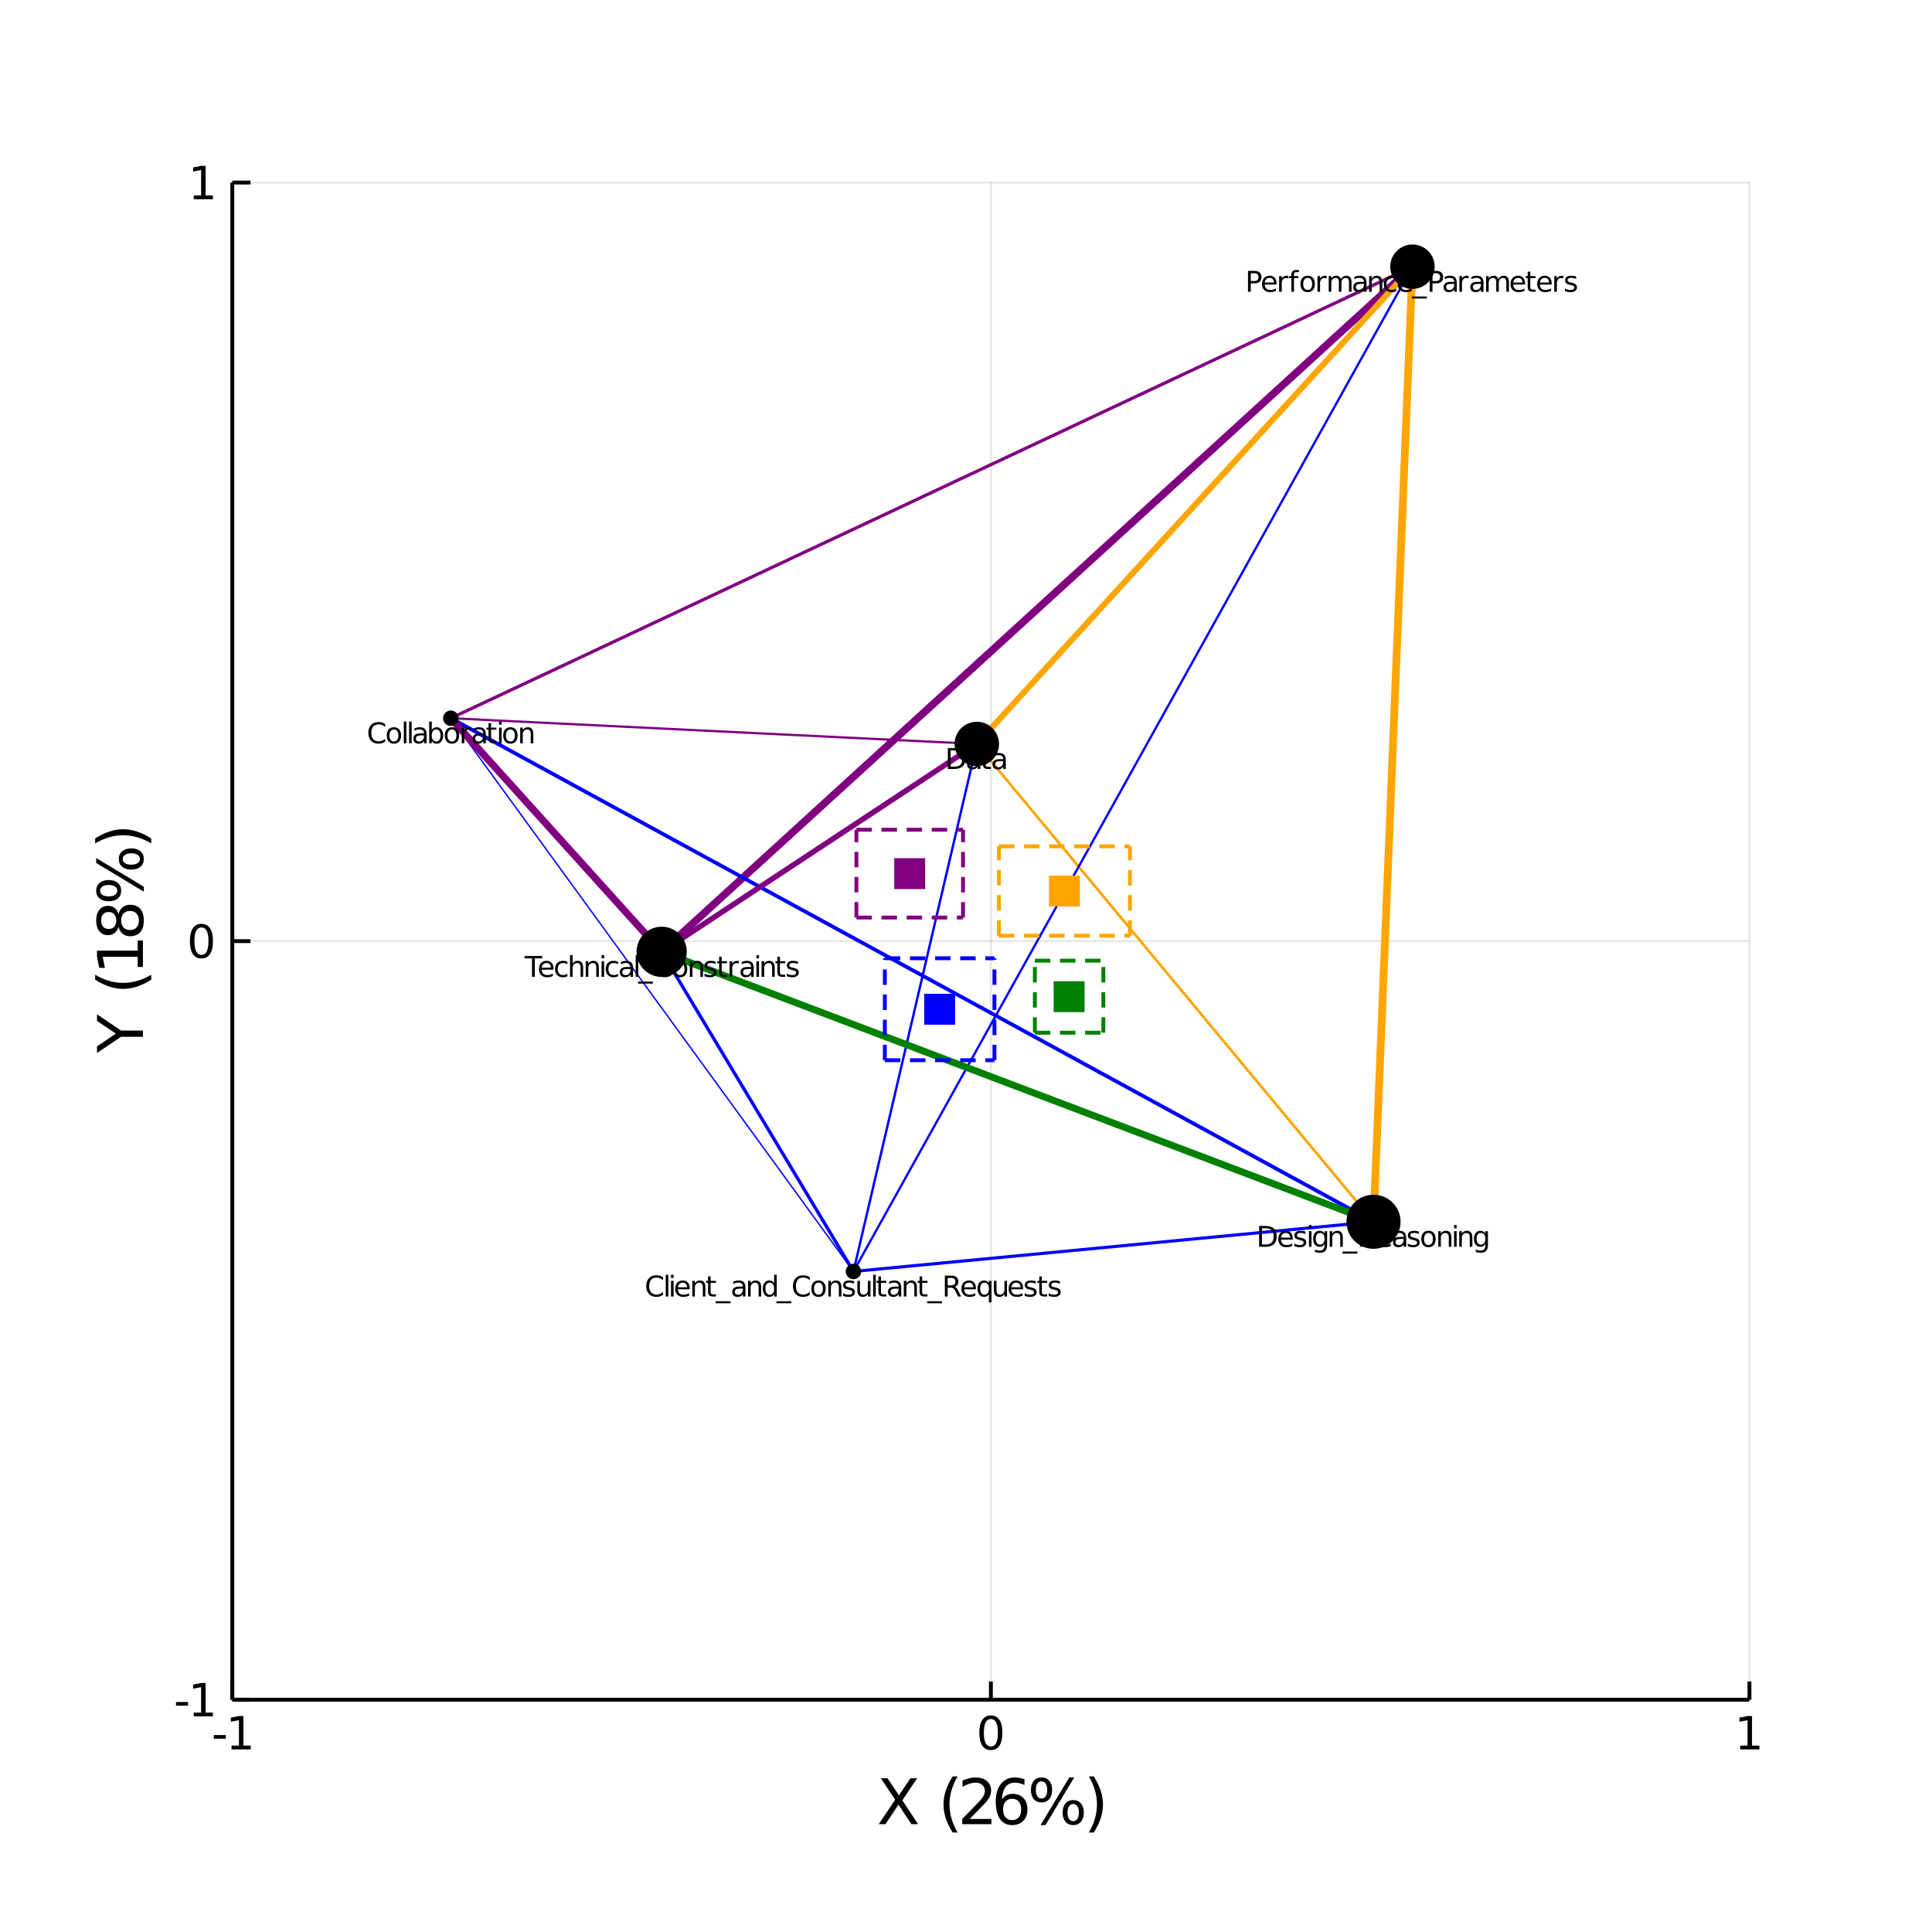 <?xml version="1.0" encoding="utf-8"?>
<svg xmlns="http://www.w3.org/2000/svg" xmlns:xlink="http://www.w3.org/1999/xlink" width="500" height="500" viewBox="0 0 2000 2000">
<rect x="0" y="0" width="2000" height="2000" fill="#333333" stroke="none"/>
<defs>
  <clipPath id="clip380">
    <rect x="0" y="0" width="2000" height="2000"/>
  </clipPath>
</defs>
<path clip-path="url(#clip380)" d="
M0 2000 L2000 2000 L2000 0 L0 0  Z
  " fill="#ffffff" fill-rule="evenodd" fill-opacity="1"/>
<defs>
  <clipPath id="clip381">
    <rect x="400" y="200" width="1401" height="1401"/>
  </clipPath>
</defs>
<path clip-path="url(#clip380)" d="
M240.472 1759.53 L1811.02 1759.53 L1811.02 188.976 L240.472 188.976  Z
  " fill="#ffffff" fill-rule="evenodd" fill-opacity="1"/>
<defs>
  <clipPath id="clip382">
    <rect x="240" y="188" width="1572" height="1572"/>
  </clipPath>
</defs>
<polyline clip-path="url(#clip382)" style="stroke:#000000; stroke-width:2; stroke-opacity:0.1; fill:none" points="
  240.472,1759.53 240.472,188.976 
  "/>
<polyline clip-path="url(#clip382)" style="stroke:#000000; stroke-width:2; stroke-opacity:0.1; fill:none" points="
  1025.75,1759.53 1025.75,188.976 
  "/>
<polyline clip-path="url(#clip382)" style="stroke:#000000; stroke-width:2; stroke-opacity:0.1; fill:none" points="
  1811.02,1759.53 1811.02,188.976 
  "/>
<polyline clip-path="url(#clip382)" style="stroke:#000000; stroke-width:2; stroke-opacity:0.1; fill:none" points="
  240.472,1759.53 1811.02,1759.53 
  "/>
<polyline clip-path="url(#clip382)" style="stroke:#000000; stroke-width:2; stroke-opacity:0.1; fill:none" points="
  240.472,974.252 1811.02,974.252 
  "/>
<polyline clip-path="url(#clip382)" style="stroke:#000000; stroke-width:2; stroke-opacity:0.1; fill:none" points="
  240.472,188.976 1811.02,188.976 
  "/>
<polyline clip-path="url(#clip380)" style="stroke:#000000; stroke-width:4; stroke-opacity:1; fill:none" points="
  240.472,1759.53 1811.02,1759.53 
  "/>
<polyline clip-path="url(#clip380)" style="stroke:#000000; stroke-width:4; stroke-opacity:1; fill:none" points="
  240.472,1759.53 240.472,188.976 
  "/>
<polyline clip-path="url(#clip380)" style="stroke:#000000; stroke-width:4; stroke-opacity:1; fill:none" points="
  240.472,1759.53 240.472,1740.68 
  "/>
<polyline clip-path="url(#clip380)" style="stroke:#000000; stroke-width:4; stroke-opacity:1; fill:none" points="
  1025.75,1759.53 1025.75,1740.68 
  "/>
<polyline clip-path="url(#clip380)" style="stroke:#000000; stroke-width:4; stroke-opacity:1; fill:none" points="
  1811.02,1759.53 1811.02,1740.68 
  "/>
<polyline clip-path="url(#clip380)" style="stroke:#000000; stroke-width:4; stroke-opacity:1; fill:none" points="
  240.472,1759.53 259.319,1759.53 
  "/>
<polyline clip-path="url(#clip380)" style="stroke:#000000; stroke-width:4; stroke-opacity:1; fill:none" points="
  240.472,974.252 259.319,974.252 
  "/>
<polyline clip-path="url(#clip380)" style="stroke:#000000; stroke-width:4; stroke-opacity:1; fill:none" points="
  240.472,188.976 259.319,188.976 
  "/>
<path clip-path="url(#clip380)" d="M 0 0 M221.341 1796.12 L233.817 1796.12 L233.817 1799.91 L221.341 1799.91 L221.341 1796.12 Z" fill="#000000" fill-rule="evenodd" fill-opacity="1" /><path clip-path="url(#clip380)" d="M 0 0 M239.697 1807.06 L247.336 1807.06 L247.336 1780.7 L239.026 1782.37 L239.026 1778.11 L247.29 1776.44 L251.965 1776.44 L251.965 1807.06 L259.604 1807.06 L259.604 1811 L239.697 1811 L239.697 1807.06 Z" fill="#000000" fill-rule="evenodd" fill-opacity="1" /><path clip-path="url(#clip380)" d="M 0 0 M1025.75 1779.52 Q1022.14 1779.52 1020.31 1783.08 Q1018.5 1786.62 1018.5 1793.75 Q1018.5 1800.86 1020.31 1804.43 Q1022.14 1807.97 1025.75 1807.97 Q1029.38 1807.97 1031.19 1804.43 Q1033.02 1800.86 1033.02 1793.75 Q1033.02 1786.62 1031.19 1783.08 Q1029.38 1779.52 1025.75 1779.52 M1025.75 1775.81 Q1031.56 1775.81 1034.61 1780.42 Q1037.69 1785 1037.69 1793.75 Q1037.69 1802.48 1034.61 1807.09 Q1031.56 1811.67 1025.75 1811.67 Q1019.94 1811.67 1016.86 1807.09 Q1013.8 1802.48 1013.8 1793.75 Q1013.8 1785 1016.86 1780.42 Q1019.94 1775.81 1025.75 1775.81 Z" fill="#000000" fill-rule="evenodd" fill-opacity="1" /><path clip-path="url(#clip380)" d="M 0 0 M1801.41 1807.06 L1809.04 1807.06 L1809.04 1780.7 L1800.73 1782.37 L1800.73 1778.11 L1809 1776.44 L1813.67 1776.44 L1813.67 1807.06 L1821.31 1807.06 L1821.31 1811 L1801.41 1811 L1801.41 1807.06 Z" fill="#000000" fill-rule="evenodd" fill-opacity="1" /><path clip-path="url(#clip380)" d="M 0 0 M182.209 1761.92 L194.686 1761.92 L194.686 1765.72 L182.209 1765.72 L182.209 1761.92 Z" fill="#000000" fill-rule="evenodd" fill-opacity="1" /><path clip-path="url(#clip380)" d="M 0 0 M200.565 1772.87 L208.204 1772.87 L208.204 1746.51 L199.894 1748.17 L199.894 1743.91 L208.158 1742.25 L212.834 1742.25 L212.834 1772.87 L220.472 1772.87 L220.472 1776.81 L200.565 1776.81 L200.565 1772.87 Z" fill="#000000" fill-rule="evenodd" fill-opacity="1" /><path clip-path="url(#clip380)" d="M 0 0 M208.528 960.051 Q204.917 960.051 203.088 963.615 Q201.283 967.157 201.283 974.287 Q201.283 981.393 203.088 984.958 Q204.917 988.5 208.528 988.5 Q212.162 988.5 213.968 984.958 Q215.797 981.393 215.797 974.287 Q215.797 967.157 213.968 963.615 Q212.162 960.051 208.528 960.051 M208.528 956.347 Q214.338 956.347 217.394 960.953 Q220.472 965.537 220.472 974.287 Q220.472 983.013 217.394 987.62 Q214.338 992.203 208.528 992.203 Q202.718 992.203 199.639 987.62 Q196.584 983.013 196.584 974.287 Q196.584 965.537 199.639 960.953 Q202.718 956.347 208.528 956.347 Z" fill="#000000" fill-rule="evenodd" fill-opacity="1" /><path clip-path="url(#clip380)" d="M 0 0 M200.565 202.321 L208.204 202.321 L208.204 175.956 L199.894 177.622 L199.894 173.363 L208.158 171.696 L212.834 171.696 L212.834 202.321 L220.472 202.321 L220.472 206.256 L200.565 206.256 L200.565 202.321 Z" fill="#000000" fill-rule="evenodd" fill-opacity="1" /><path clip-path="url(#clip380)" d="M 0 0 M911.866 1840.87 L918.772 1840.87 L930.581 1858.54 L942.453 1840.87 L949.36 1840.87 L934.082 1863.69 L950.378 1888.39 L943.471 1888.39 L930.103 1868.18 L916.64 1888.39 L909.701 1888.39 L926.666 1863.02 L911.866 1840.87 Z" fill="#000000" fill-rule="evenodd" fill-opacity="1" /><path clip-path="url(#clip380)" d="M 0 0 M991.31 1838.93 Q987.045 1846.25 984.976 1853.41 Q982.907 1860.57 982.907 1867.93 Q982.907 1875.28 984.976 1882.5 Q987.076 1889.7 991.31 1896.99 L986.217 1896.99 Q981.443 1889.51 979.056 1882.28 Q976.7 1875.06 976.7 1867.93 Q976.7 1860.83 979.056 1853.63 Q981.411 1846.44 986.217 1838.93 L991.31 1838.93 Z" fill="#000000" fill-rule="evenodd" fill-opacity="1" /><path clip-path="url(#clip380)" d="M 0 0 M1003.82 1882.98 L1026.26 1882.98 L1026.26 1888.39 L996.084 1888.39 L996.084 1882.98 Q999.744 1879.19 1006.05 1872.83 Q1012.38 1866.43 1014 1864.58 Q1017.09 1861.11 1018.3 1858.73 Q1019.54 1856.31 1019.54 1853.98 Q1019.54 1850.2 1016.87 1847.81 Q1014.23 1845.42 1009.96 1845.42 Q1006.94 1845.42 1003.56 1846.47 Q1000.22 1847.52 996.402 1849.66 L996.402 1843.16 Q1000.29 1841.6 1003.66 1840.81 Q1007.03 1840.01 1009.83 1840.01 Q1017.22 1840.01 1021.61 1843.7 Q1026 1847.4 1026 1853.57 Q1026 1856.5 1024.89 1859.14 Q1023.81 1861.75 1020.91 1865.32 Q1020.11 1866.24 1015.85 1870.66 Q1011.58 1875.06 1003.82 1882.98 Z" fill="#000000" fill-rule="evenodd" fill-opacity="1" /><path clip-path="url(#clip380)" d="M 0 0 M1047.77 1862.07 Q1043.44 1862.07 1040.9 1865.03 Q1038.38 1867.99 1038.38 1873.15 Q1038.38 1878.27 1040.9 1881.26 Q1043.44 1884.22 1047.77 1884.22 Q1052.1 1884.22 1054.62 1881.26 Q1057.16 1878.27 1057.16 1873.15 Q1057.16 1867.99 1054.62 1865.03 Q1052.1 1862.07 1047.77 1862.07 M1060.54 1841.92 L1060.54 1847.78 Q1058.12 1846.63 1055.64 1846.03 Q1053.18 1845.42 1050.77 1845.42 Q1044.4 1845.42 1041.03 1849.72 Q1037.68 1854.02 1037.21 1862.71 Q1039.08 1859.94 1041.92 1858.47 Q1044.75 1856.98 1048.16 1856.98 Q1055.32 1856.98 1059.45 1861.34 Q1063.62 1865.67 1063.62 1873.15 Q1063.62 1880.47 1059.3 1884.89 Q1054.97 1889.31 1047.77 1889.31 Q1039.53 1889.31 1035.17 1883.01 Q1030.81 1876.68 1030.81 1864.68 Q1030.81 1853.41 1036.16 1846.73 Q1041.5 1840.01 1050.51 1840.01 Q1052.93 1840.01 1055.38 1840.49 Q1057.86 1840.97 1060.54 1841.92 Z" fill="#000000" fill-rule="evenodd" fill-opacity="1" /><path clip-path="url(#clip380)" d="M 0 0 M1111.02 1867.48 Q1108.25 1867.48 1106.66 1869.84 Q1105.1 1872.19 1105.1 1876.39 Q1105.1 1880.53 1106.66 1882.92 Q1108.25 1885.27 1111.02 1885.27 Q1113.72 1885.27 1115.28 1882.92 Q1116.87 1880.53 1116.87 1876.39 Q1116.87 1872.22 1115.28 1869.87 Q1113.72 1867.48 1111.02 1867.48 M1111.02 1863.44 Q1116.05 1863.44 1119.01 1866.94 Q1121.97 1870.44 1121.97 1876.39 Q1121.97 1882.34 1118.97 1885.85 Q1116.01 1889.31 1111.02 1889.31 Q1105.92 1889.31 1102.96 1885.85 Q1100 1882.34 1100 1876.39 Q1100 1870.41 1102.96 1866.94 Q1105.96 1863.44 1111.02 1863.44 M1078.17 1844.05 Q1075.43 1844.05 1073.84 1846.44 Q1072.28 1848.8 1072.28 1852.93 Q1072.28 1857.14 1073.84 1859.49 Q1075.4 1861.85 1078.17 1861.85 Q1080.94 1861.85 1082.5 1859.49 Q1084.09 1857.14 1084.09 1852.93 Q1084.09 1848.83 1082.5 1846.44 Q1080.91 1844.05 1078.17 1844.05 M1106.91 1840.01 L1112 1840.01 L1082.28 1889.31 L1077.18 1889.31 L1106.91 1840.01 M1078.17 1840.01 Q1083.2 1840.01 1086.19 1843.51 Q1089.18 1846.98 1089.18 1852.93 Q1089.18 1858.95 1086.19 1862.42 Q1083.23 1865.89 1078.17 1865.89 Q1073.11 1865.89 1070.15 1862.42 Q1067.22 1858.92 1067.22 1852.93 Q1067.22 1847.01 1070.18 1843.51 Q1073.14 1840.01 1078.17 1840.01 Z" fill="#000000" fill-rule="evenodd" fill-opacity="1" /><path clip-path="url(#clip380)" d="M 0 0 M1127.19 1838.93 L1132.28 1838.93 Q1137.05 1846.44 1139.41 1853.63 Q1141.79 1860.83 1141.79 1867.93 Q1141.79 1875.06 1139.41 1882.28 Q1137.05 1889.51 1132.28 1896.99 L1127.19 1896.99 Q1131.42 1889.7 1133.49 1882.5 Q1135.59 1875.28 1135.59 1867.93 Q1135.59 1860.57 1133.49 1853.41 Q1131.42 1846.25 1127.19 1838.93 Z" fill="#000000" fill-rule="evenodd" fill-opacity="1" /><path clip-path="url(#clip380)" d="M 0 0 M100.433 1090.08 L100.433 1083.17 L119.975 1069.99 L100.433 1056.91 L100.433 1050 L125.323 1066.81 L147.953 1066.81 L147.953 1073.27 L125.323 1073.27 L100.433 1090.08 Z" fill="#000000" fill-rule="evenodd" fill-opacity="1" /><path clip-path="url(#clip380)" d="M 0 0 M98.491 1009.07 Q105.812 1013.34 112.973 1015.41 Q120.135 1017.48 127.487 1017.48 Q134.839 1017.48 142.064 1015.41 Q149.258 1013.31 156.546 1009.07 L156.546 1014.16 Q149.067 1018.94 141.842 1021.33 Q134.617 1023.68 127.487 1023.68 Q120.389 1023.68 113.196 1021.33 Q106.003 1018.97 98.491 1014.16 L98.491 1009.07 Z" fill="#000000" fill-rule="evenodd" fill-opacity="1" /><path clip-path="url(#clip380)" d="M 0 0 M142.542 1000.99 L142.542 990.485 L106.289 990.485 L108.581 1001.91 L102.724 1001.91 L100.433 990.548 L100.433 984.119 L142.542 984.119 L142.542 973.615 L147.953 973.615 L147.953 1000.99 L142.542 1000.99 Z" fill="#000000" fill-rule="evenodd" fill-opacity="1" /><path clip-path="url(#clip380)" d="M 0 0 M125.386 952.895 Q125.386 957.478 127.837 960.12 Q130.288 962.73 134.585 962.73 Q138.882 962.73 141.332 960.12 Q143.783 957.478 143.783 952.895 Q143.783 948.312 141.332 945.67 Q138.85 943.028 134.585 943.028 Q130.288 943.028 127.837 945.67 Q125.386 948.28 125.386 952.895 M122.649 959.324 Q121.631 963.462 118.798 965.786 Q115.965 968.077 111.891 968.077 Q106.194 968.077 102.884 964.035 Q99.573 959.961 99.573 952.895 Q99.573 945.797 102.884 941.755 Q106.194 937.713 111.891 937.713 Q115.965 937.713 118.798 940.036 Q121.631 942.328 122.649 946.434 Q123.731 941.787 126.882 939.209 Q130.033 936.599 134.585 936.599 Q141.492 936.599 145.184 940.832 Q148.876 945.033 148.876 952.895 Q148.876 960.757 145.184 964.99 Q141.492 969.191 134.585 969.191 Q130.033 969.191 126.882 966.581 Q123.731 963.971 122.649 959.324 M112.496 961.68 Q116.188 961.68 118.257 959.388 Q120.326 957.065 120.326 952.895 Q120.326 948.757 118.257 946.434 Q116.188 944.079 112.496 944.079 Q108.804 944.079 106.735 946.434 Q104.666 948.757 104.666 952.895 Q104.666 957.065 106.735 959.388 Q108.804 961.68 112.496 961.68 Z" fill="#000000" fill-rule="evenodd" fill-opacity="1" /><path clip-path="url(#clip380)" d="M 0 0 M127.041 889.206 Q127.041 891.975 129.397 893.567 Q131.752 895.126 135.953 895.126 Q140.091 895.126 142.478 893.567 Q144.834 891.975 144.834 889.206 Q144.834 886.501 142.478 884.941 Q140.091 883.35 135.953 883.35 Q131.784 883.35 129.429 884.941 Q127.041 886.501 127.041 889.206 M122.999 889.206 Q122.999 884.177 126.5 881.217 Q130.001 878.257 135.953 878.257 Q141.905 878.257 145.406 881.249 Q148.876 884.209 148.876 889.206 Q148.876 894.299 145.406 897.259 Q141.905 900.219 135.953 900.219 Q129.97 900.219 126.5 897.259 Q122.999 894.267 122.999 889.206 M103.616 922.053 Q103.616 924.79 106.003 926.382 Q108.358 927.941 112.496 927.941 Q116.697 927.941 119.052 926.382 Q121.408 924.822 121.408 922.053 Q121.408 919.284 119.052 917.724 Q116.697 916.133 112.496 916.133 Q108.39 916.133 106.003 917.724 Q103.616 919.316 103.616 922.053 M99.573 893.312 L99.573 888.219 L148.876 917.947 L148.876 923.04 L99.573 893.312 M99.573 922.053 Q99.573 917.024 103.075 914.032 Q106.544 911.041 112.496 911.041 Q118.511 911.041 121.981 914.032 Q125.45 916.992 125.45 922.053 Q125.45 927.114 121.981 930.074 Q118.48 933.002 112.496 933.002 Q106.576 933.002 103.075 930.042 Q99.573 927.082 99.573 922.053 Z" fill="#000000" fill-rule="evenodd" fill-opacity="1" /><path clip-path="url(#clip380)" d="M 0 0 M98.491 873.037 L98.491 867.945 Q106.003 863.17 113.196 860.815 Q120.389 858.428 127.487 858.428 Q134.617 858.428 141.842 860.815 Q149.067 863.17 156.546 867.945 L156.546 873.037 Q149.258 868.804 142.064 866.735 Q134.839 864.635 127.487 864.635 Q120.135 864.635 112.973 866.735 Q105.812 868.804 98.491 873.037 Z" fill="#000000" fill-rule="evenodd" fill-opacity="1" /><polyline clip-path="url(#clip382)" style="stroke:#800080; stroke-width:7.815; stroke-opacity:1; fill:none" points="
  684.962,985.314 1462.18,276.092 
  "/>
<polyline clip-path="url(#clip382)" style="stroke:#0000ff; stroke-width:2.465; stroke-opacity:1; fill:none" points="
  883.491,1316.21 1011.19,770.156 
  "/>
<polyline clip-path="url(#clip382)" style="stroke:#0000ff; stroke-width:1.429; stroke-opacity:1; fill:none" points="
  466.682,743.517 883.491,1316.21 
  "/>
<polyline clip-path="url(#clip382)" style="stroke:#0000ff; stroke-width:3.873; stroke-opacity:1; fill:none" points="
  466.682,743.517 1421.86,1264.77 
  "/>
<polyline clip-path="url(#clip382)" style="stroke:#ffa500; stroke-width:6.214; stroke-opacity:1; fill:none" points="
  1011.19,770.156 1462.18,276.092 
  "/>
<polyline clip-path="url(#clip382)" style="stroke:#800080; stroke-width:2.345; stroke-opacity:1; fill:none" points="
  466.682,743.517 1011.19,770.156 
  "/>
<polyline clip-path="url(#clip382)" style="stroke:#ffa500; stroke-width:2.743; stroke-opacity:1; fill:none" points="
  1011.19,770.156 1421.86,1264.77 
  "/>
<polyline clip-path="url(#clip382)" style="stroke:#0000ff; stroke-width:3.208; stroke-opacity:1; fill:none" points="
  883.491,1316.21 1421.86,1264.77 
  "/>
<polyline clip-path="url(#clip382)" style="stroke:#800080; stroke-width:7.466; stroke-opacity:1; fill:none" points="
  466.682,743.517 684.962,985.314 
  "/>
<polyline clip-path="url(#clip382)" style="stroke:#0000ff; stroke-width:2.361; stroke-opacity:1; fill:none" points="
  883.491,1316.21 1462.18,276.092 
  "/>
<polyline clip-path="url(#clip382)" style="stroke:#ffa500; stroke-width:8; stroke-opacity:1; fill:none" points="
  1421.86,1264.77 1462.18,276.092 
  "/>
<polyline clip-path="url(#clip382)" style="stroke:#800080; stroke-width:5.644; stroke-opacity:1; fill:none" points="
  684.962,985.314 1011.19,770.156 
  "/>
<polyline clip-path="url(#clip382)" style="stroke:#0000ff; stroke-width:3.447; stroke-opacity:1; fill:none" points="
  684.962,985.314 883.491,1316.21 
  "/>
<polyline clip-path="url(#clip382)" style="stroke:#800080; stroke-width:3.332; stroke-opacity:1; fill:none" points="
  466.682,743.517 1462.18,276.092 
  "/>
<polyline clip-path="url(#clip382)" style="stroke:#008000; stroke-width:7.169; stroke-opacity:1; fill:none" points="
  684.962,985.314 1421.86,1264.77 
  "/>
<circle clip-path="url(#clip382)" cx="1011.19" cy="770.156" r="23" fill="#000000" fill-rule="evenodd" fill-opacity="1" stroke="none"/>
<circle clip-path="url(#clip382)" cx="684.962" cy="985.314" r="26" fill="#000000" fill-rule="evenodd" fill-opacity="1" stroke="none"/>
<circle clip-path="url(#clip382)" cx="1462.18" cy="276.092" r="23" fill="#000000" fill-rule="evenodd" fill-opacity="1" stroke="none"/>
<circle clip-path="url(#clip382)" cx="883.491" cy="1316.21" r="8" fill="#000000" fill-rule="evenodd" fill-opacity="1" stroke="none"/>
<circle clip-path="url(#clip382)" cx="1421.86" cy="1264.77" r="28" fill="#000000" fill-rule="evenodd" fill-opacity="1" stroke="none"/>
<circle clip-path="url(#clip382)" cx="466.682" cy="743.517" r="8" fill="#000000" fill-rule="evenodd" fill-opacity="1" stroke="none"/>
<path clip-path="url(#clip380)" d="M 0 0 M984.112 776.878 L984.112 793.675 L987.642 793.675 Q992.113 793.675 994.182 791.649 Q996.265 789.624 996.265 785.254 Q996.265 780.914 994.182 778.903 Q992.113 776.878 987.642 776.878 L984.112 776.878 M981.19 774.476 L987.194 774.476 Q993.473 774.476 996.41 777.095 Q999.346 779.699 999.346 785.254 Q999.346 790.839 996.395 793.458 Q993.444 796.076 987.194 796.076 L981.19 796.076 L981.19 774.476 Z" fill="#000000" fill-rule="evenodd" fill-opacity="1" /><path clip-path="url(#clip380)" d="M 0 0 M1009.5 787.931 Q1006.28 787.931 1005.03 788.669 Q1003.79 789.407 1003.79 791.186 Q1003.79 792.604 1004.71 793.443 Q1005.65 794.268 1007.26 794.268 Q1009.47 794.268 1010.8 792.705 Q1012.15 791.128 1012.15 788.524 L1012.15 787.931 L1009.5 787.931 M1014.81 786.831 L1014.81 796.076 L1012.15 796.076 L1012.15 793.617 Q1011.24 795.092 1009.88 795.801 Q1008.52 796.496 1006.55 796.496 Q1004.06 796.496 1002.59 795.107 Q1001.13 793.703 1001.13 791.36 Q1001.13 788.625 1002.95 787.236 Q1004.79 785.848 1008.42 785.848 L1012.15 785.848 L1012.15 785.587 Q1012.15 783.75 1010.93 782.752 Q1009.73 781.739 1007.55 781.739 Q1006.16 781.739 1004.84 782.072 Q1003.53 782.404 1002.31 783.07 L1002.31 780.61 Q1003.77 780.046 1005.15 779.771 Q1006.52 779.482 1007.82 779.482 Q1011.34 779.482 1013.08 781.305 Q1014.81 783.128 1014.81 786.831 Z" fill="#000000" fill-rule="evenodd" fill-opacity="1" /><path clip-path="url(#clip380)" d="M 0 0 M1020.24 775.272 L1020.24 779.873 L1025.72 779.873 L1025.72 781.941 L1020.24 781.941 L1020.24 790.738 Q1020.24 792.72 1020.77 793.284 Q1021.32 793.848 1022.99 793.848 L1025.72 793.848 L1025.72 796.076 L1022.99 796.076 Q1019.9 796.076 1018.73 794.933 Q1017.56 793.776 1017.56 790.738 L1017.56 781.941 L1015.61 781.941 L1015.61 779.873 L1017.56 779.873 L1017.56 775.272 L1020.24 775.272 Z" fill="#000000" fill-rule="evenodd" fill-opacity="1" /><path clip-path="url(#clip380)" d="M 0 0 M1035.88 787.931 Q1032.65 787.931 1031.41 788.669 Q1030.16 789.407 1030.16 791.186 Q1030.16 792.604 1031.09 793.443 Q1032.03 794.268 1033.63 794.268 Q1035.85 794.268 1037.18 792.705 Q1038.52 791.128 1038.52 788.524 L1038.52 787.931 L1035.88 787.931 M1041.19 786.831 L1041.19 796.076 L1038.52 796.076 L1038.52 793.617 Q1037.61 795.092 1036.25 795.801 Q1034.89 796.496 1032.93 796.496 Q1030.44 796.496 1028.96 795.107 Q1027.5 793.703 1027.5 791.36 Q1027.5 788.625 1029.32 787.236 Q1031.16 785.848 1034.79 785.848 L1038.52 785.848 L1038.52 785.587 Q1038.52 783.75 1037.31 782.752 Q1036.11 781.739 1033.92 781.739 Q1032.53 781.739 1031.22 782.072 Q1029.9 782.404 1028.69 783.07 L1028.69 780.61 Q1030.15 780.046 1031.52 779.771 Q1032.9 779.482 1034.2 779.482 Q1037.71 779.482 1039.45 781.305 Q1041.19 783.128 1041.19 786.831 Z" fill="#000000" fill-rule="evenodd" fill-opacity="1" /><path clip-path="url(#clip380)" d="M 0 0 M543.057 989.634 L561.33 989.634 L561.33 992.094 L553.662 992.094 L553.662 1011.23 L550.725 1011.23 L550.725 992.094 L543.057 992.094 L543.057 989.634 Z" fill="#000000" fill-rule="evenodd" fill-opacity="1" /><path clip-path="url(#clip380)" d="M 0 0 M572.947 1002.47 L572.947 1003.77 L560.708 1003.77 Q560.881 1006.52 562.357 1007.96 Q563.847 1009.4 566.495 1009.4 Q568.028 1009.4 569.461 1009.02 Q570.907 1008.64 572.325 1007.89 L572.325 1010.41 Q570.893 1011.02 569.388 1011.34 Q567.884 1011.65 566.336 1011.65 Q562.458 1011.65 560.187 1009.4 Q557.93 1007.14 557.93 1003.29 Q557.93 999.313 560.071 996.984 Q562.227 994.64 565.873 994.64 Q569.142 994.64 571.038 996.752 Q572.947 998.85 572.947 1002.47 M570.285 1001.69 Q570.256 999.501 569.056 998.199 Q567.869 996.897 565.902 996.897 Q563.674 996.897 562.328 998.156 Q560.997 999.414 560.795 1001.7 L570.285 1001.69 Z" fill="#000000" fill-rule="evenodd" fill-opacity="1" /><path clip-path="url(#clip380)" d="M 0 0 M587.4 995.653 L587.4 998.141 Q586.272 997.519 585.129 997.215 Q584.001 996.897 582.843 996.897 Q580.253 996.897 578.821 998.546 Q577.389 1000.18 577.389 1003.15 Q577.389 1006.11 578.821 1007.76 Q580.253 1009.4 582.843 1009.4 Q584.001 1009.4 585.129 1009.09 Q586.272 1008.77 587.4 1008.15 L587.4 1010.61 Q586.286 1011.13 585.086 1011.39 Q583.899 1011.65 582.554 1011.65 Q578.893 1011.65 576.738 1009.35 Q574.582 1007.05 574.582 1003.15 Q574.582 999.183 576.752 996.911 Q578.937 994.64 582.727 994.64 Q583.957 994.64 585.129 994.9 Q586.301 995.146 587.4 995.653 Z" fill="#000000" fill-rule="evenodd" fill-opacity="1" /><path clip-path="url(#clip380)" d="M 0 0 M603.662 1001.45 L603.662 1011.23 L601 1011.23 L601 1001.54 Q601 999.241 600.103 998.098 Q599.206 996.955 597.412 996.955 Q595.256 996.955 594.012 998.329 Q592.768 999.704 592.768 1002.08 L592.768 1011.23 L590.091 1011.23 L590.091 988.723 L592.768 988.723 L592.768 997.548 Q593.723 996.087 595.01 995.363 Q596.312 994.64 598.005 994.64 Q600.797 994.64 602.23 996.376 Q603.662 998.098 603.662 1001.45 Z" fill="#000000" fill-rule="evenodd" fill-opacity="1" /><path clip-path="url(#clip380)" d="M 0 0 M619.923 1001.45 L619.923 1011.23 L617.261 1011.23 L617.261 1001.54 Q617.261 999.241 616.364 998.098 Q615.467 996.955 613.673 996.955 Q611.518 996.955 610.274 998.329 Q609.029 999.704 609.029 1002.08 L609.029 1011.23 L606.353 1011.23 L606.353 995.031 L609.029 995.031 L609.029 997.548 Q609.984 996.087 611.272 995.363 Q612.574 994.64 614.267 994.64 Q617.059 994.64 618.491 996.376 Q619.923 998.098 619.923 1001.45 Z" fill="#000000" fill-rule="evenodd" fill-opacity="1" /><path clip-path="url(#clip380)" d="M 0 0 M622.716 995.031 L625.378 995.031 L625.378 1011.23 L622.716 1011.23 L622.716 995.031 M622.716 988.723 L625.378 988.723 L625.378 992.094 L622.716 992.094 L622.716 988.723 Z" fill="#000000" fill-rule="evenodd" fill-opacity="1" /><path clip-path="url(#clip380)" d="M 0 0 M639.831 995.653 L639.831 998.141 Q638.702 997.519 637.559 997.215 Q636.431 996.897 635.273 996.897 Q632.684 996.897 631.251 998.546 Q629.819 1000.18 629.819 1003.15 Q629.819 1006.11 631.251 1007.76 Q632.684 1009.4 635.273 1009.4 Q636.431 1009.4 637.559 1009.09 Q638.702 1008.77 639.831 1008.15 L639.831 1010.61 Q638.717 1011.13 637.516 1011.39 Q636.33 1011.65 634.984 1011.65 Q631.324 1011.65 629.168 1009.35 Q627.012 1007.05 627.012 1003.15 Q627.012 999.183 629.183 996.911 Q631.367 994.64 635.158 994.64 Q636.387 994.64 637.559 994.9 Q638.731 995.146 639.831 995.653 Z" fill="#000000" fill-rule="evenodd" fill-opacity="1" /><path clip-path="url(#clip380)" d="M 0 0 M649.987 1003.09 Q646.761 1003.09 645.516 1003.83 Q644.272 1004.56 644.272 1006.34 Q644.272 1007.76 645.198 1008.6 Q646.138 1009.43 647.744 1009.43 Q649.958 1009.43 651.289 1007.86 Q652.634 1006.29 652.634 1003.68 L652.634 1003.09 L649.987 1003.09 M655.296 1001.99 L655.296 1011.23 L652.634 1011.23 L652.634 1008.77 Q651.723 1010.25 650.363 1010.96 Q649.003 1011.65 647.035 1011.65 Q644.547 1011.65 643.071 1010.26 Q641.61 1008.86 641.61 1006.52 Q641.61 1003.78 643.433 1002.39 Q645.27 1001.01 648.902 1001.01 L652.634 1001.01 L652.634 1000.75 Q652.634 998.908 651.419 997.91 Q650.218 996.897 648.034 996.897 Q646.645 996.897 645.328 997.23 Q644.012 997.562 642.796 998.228 L642.796 995.769 Q644.258 995.204 645.632 994.929 Q647.007 994.64 648.309 994.64 Q651.824 994.64 653.56 996.463 Q655.296 998.286 655.296 1001.99 Z" fill="#000000" fill-rule="evenodd" fill-opacity="1" /><path clip-path="url(#clip380)" d="M 0 0 M658.089 988.723 L660.751 988.723 L660.751 1011.23 L658.089 1011.23 L658.089 988.723 Z" fill="#000000" fill-rule="evenodd" fill-opacity="1" /><path clip-path="url(#clip380)" d="M 0 0 M675.855 1016.15 L675.855 1018.22 L660.461 1018.22 L660.461 1016.15 L675.855 1016.15 Z" fill="#000000" fill-rule="evenodd" fill-opacity="1" /><path clip-path="url(#clip380)" d="M 0 0 M694.937 991.298 L694.937 994.38 Q693.462 993.005 691.783 992.325 Q690.12 991.645 688.239 991.645 Q684.535 991.645 682.568 993.917 Q680.6 996.174 680.6 1000.46 Q680.6 1004.72 682.568 1007 Q684.535 1009.25 688.239 1009.25 Q690.12 1009.25 691.783 1008.57 Q693.462 1007.89 694.937 1006.52 L694.937 1009.57 Q693.404 1010.61 691.682 1011.13 Q689.975 1011.65 688.065 1011.65 Q683.161 1011.65 680.34 1008.66 Q677.519 1005.65 677.519 1000.46 Q677.519 995.248 680.34 992.253 Q683.161 989.244 688.065 989.244 Q690.004 989.244 691.711 989.765 Q693.433 990.271 694.937 991.298 Z" fill="#000000" fill-rule="evenodd" fill-opacity="1" /><path clip-path="url(#clip380)" d="M 0 0 M704.009 996.897 Q701.867 996.897 700.623 998.575 Q699.379 1000.24 699.379 1003.15 Q699.379 1006.05 700.609 1007.73 Q701.853 1009.4 704.009 1009.4 Q706.135 1009.4 707.379 1007.72 Q708.624 1006.04 708.624 1003.15 Q708.624 1000.27 707.379 998.59 Q706.135 996.897 704.009 996.897 M704.009 994.64 Q707.481 994.64 709.463 996.897 Q711.445 999.154 711.445 1003.15 Q711.445 1007.13 709.463 1009.4 Q707.481 1011.65 704.009 1011.65 Q700.522 1011.65 698.54 1009.4 Q696.572 1007.13 696.572 1003.15 Q696.572 999.154 698.54 996.897 Q700.522 994.64 704.009 994.64 Z" fill="#000000" fill-rule="evenodd" fill-opacity="1" /><path clip-path="url(#clip380)" d="M 0 0 M727.706 1001.45 L727.706 1011.23 L725.044 1011.23 L725.044 1001.54 Q725.044 999.241 724.147 998.098 Q723.25 996.955 721.456 996.955 Q719.301 996.955 718.056 998.329 Q716.812 999.704 716.812 1002.08 L716.812 1011.23 L714.136 1011.23 L714.136 995.031 L716.812 995.031 L716.812 997.548 Q717.767 996.087 719.055 995.363 Q720.357 994.64 722.05 994.64 Q724.842 994.64 726.274 996.376 Q727.706 998.098 727.706 1001.45 Z" fill="#000000" fill-rule="evenodd" fill-opacity="1" /><path clip-path="url(#clip380)" d="M 0 0 M740.828 995.508 L740.828 998.025 Q739.7 997.447 738.485 997.157 Q737.269 996.868 735.967 996.868 Q733.985 996.868 732.987 997.476 Q732.003 998.083 732.003 999.299 Q732.003 1000.22 732.712 1000.76 Q733.421 1001.28 735.562 1001.76 L736.474 1001.96 Q739.309 1002.57 740.496 1003.68 Q741.696 1004.78 741.696 1006.76 Q741.696 1009.02 739.902 1010.34 Q738.123 1011.65 734.998 1011.65 Q733.696 1011.65 732.278 1011.39 Q730.875 1011.15 729.312 1010.64 L729.312 1007.89 Q730.788 1008.66 732.22 1009.05 Q733.652 1009.43 735.056 1009.43 Q736.937 1009.43 737.949 1008.79 Q738.962 1008.14 738.962 1006.97 Q738.962 1005.88 738.224 1005.3 Q737.501 1004.72 735.027 1004.19 L734.101 1003.97 Q731.627 1003.45 730.527 1002.38 Q729.428 1001.3 729.428 999.414 Q729.428 997.128 731.048 995.884 Q732.669 994.64 735.649 994.64 Q737.125 994.64 738.427 994.857 Q739.729 995.074 740.828 995.508 Z" fill="#000000" fill-rule="evenodd" fill-opacity="1" /><path clip-path="url(#clip380)" d="M 0 0 M747.122 990.43 L747.122 995.031 L752.605 995.031 L752.605 997.1 L747.122 997.1 L747.122 1005.9 Q747.122 1007.88 747.657 1008.44 Q748.207 1009.01 749.871 1009.01 L752.605 1009.01 L752.605 1011.23 L749.871 1011.23 Q746.789 1011.23 745.617 1010.09 Q744.445 1008.93 744.445 1005.9 L744.445 997.1 L742.492 997.1 L742.492 995.031 L744.445 995.031 L744.445 990.43 L747.122 990.43 Z" fill="#000000" fill-rule="evenodd" fill-opacity="1" /><path clip-path="url(#clip380)" d="M 0 0 M764.787 997.519 Q764.338 997.259 763.803 997.143 Q763.282 997.013 762.645 997.013 Q760.388 997.013 759.173 998.488 Q757.972 999.95 757.972 1002.7 L757.972 1011.23 L755.296 1011.23 L755.296 995.031 L757.972 995.031 L757.972 997.548 Q758.811 996.072 760.157 995.363 Q761.502 994.64 763.427 994.64 Q763.702 994.64 764.034 994.683 Q764.367 994.712 764.772 994.785 L764.787 997.519 Z" fill="#000000" fill-rule="evenodd" fill-opacity="1" /><path clip-path="url(#clip380)" d="M 0 0 M774.943 1003.09 Q771.717 1003.09 770.472 1003.83 Q769.228 1004.56 769.228 1006.34 Q769.228 1007.76 770.154 1008.6 Q771.094 1009.43 772.7 1009.43 Q774.914 1009.43 776.245 1007.86 Q777.59 1006.29 777.59 1003.68 L777.59 1003.09 L774.943 1003.09 M780.252 1001.99 L780.252 1011.23 L777.59 1011.23 L777.59 1008.77 Q776.679 1010.25 775.319 1010.96 Q773.959 1011.65 771.991 1011.65 Q769.503 1011.65 768.027 1010.26 Q766.566 1008.86 766.566 1006.52 Q766.566 1003.78 768.389 1002.39 Q770.226 1001.01 773.858 1001.01 L777.59 1001.01 L777.59 1000.75 Q777.59 998.908 776.375 997.91 Q775.174 996.897 772.99 996.897 Q771.601 996.897 770.284 997.23 Q768.968 997.562 767.752 998.228 L767.752 995.769 Q769.214 995.204 770.588 994.929 Q771.962 994.64 773.265 994.64 Q776.78 994.64 778.516 996.463 Q780.252 998.286 780.252 1001.99 Z" fill="#000000" fill-rule="evenodd" fill-opacity="1" /><path clip-path="url(#clip380)" d="M 0 0 M783.045 995.031 L785.707 995.031 L785.707 1011.23 L783.045 1011.23 L783.045 995.031 M783.045 988.723 L785.707 988.723 L785.707 992.094 L783.045 992.094 L783.045 988.723 Z" fill="#000000" fill-rule="evenodd" fill-opacity="1" /><path clip-path="url(#clip380)" d="M 0 0 M801.968 1001.45 L801.968 1011.23 L799.306 1011.23 L799.306 1001.54 Q799.306 999.241 798.409 998.098 Q797.512 996.955 795.718 996.955 Q793.562 996.955 792.318 998.329 Q791.074 999.704 791.074 1002.08 L791.074 1011.23 L788.398 1011.23 L788.398 995.031 L791.074 995.031 L791.074 997.548 Q792.029 996.087 793.317 995.363 Q794.619 994.64 796.311 994.64 Q799.104 994.64 800.536 996.376 Q801.968 998.098 801.968 1001.45 Z" fill="#000000" fill-rule="evenodd" fill-opacity="1" /><path clip-path="url(#clip380)" d="M 0 0 M807.393 990.43 L807.393 995.031 L812.877 995.031 L812.877 997.1 L807.393 997.1 L807.393 1005.9 Q807.393 1007.88 807.929 1008.44 Q808.478 1009.01 810.142 1009.01 L812.877 1009.01 L812.877 1011.23 L810.142 1011.23 Q807.061 1011.23 805.889 1010.09 Q804.717 1008.93 804.717 1005.9 L804.717 997.1 L802.764 997.1 L802.764 995.031 L804.717 995.031 L804.717 990.43 L807.393 990.43 Z" fill="#000000" fill-rule="evenodd" fill-opacity="1" /><path clip-path="url(#clip380)" d="M 0 0 M825.999 995.508 L825.999 998.025 Q824.87 997.447 823.655 997.157 Q822.44 996.868 821.138 996.868 Q819.155 996.868 818.157 997.476 Q817.173 998.083 817.173 999.299 Q817.173 1000.22 817.882 1000.76 Q818.591 1001.28 820.732 1001.76 L821.644 1001.96 Q824.48 1002.57 825.666 1003.68 Q826.867 1004.78 826.867 1006.76 Q826.867 1009.02 825.073 1010.34 Q823.293 1011.65 820.168 1011.65 Q818.866 1011.65 817.448 1011.39 Q816.045 1011.15 814.482 1010.64 L814.482 1007.89 Q815.958 1008.66 817.39 1009.05 Q818.823 1009.43 820.226 1009.43 Q822.107 1009.43 823.12 1008.79 Q824.132 1008.14 824.132 1006.97 Q824.132 1005.88 823.394 1005.3 Q822.671 1004.72 820.197 1004.19 L819.271 1003.97 Q816.797 1003.45 815.698 1002.38 Q814.598 1001.3 814.598 999.414 Q814.598 997.128 816.219 995.884 Q817.839 994.64 820.819 994.64 Q822.295 994.64 823.597 994.857 Q824.899 995.074 825.999 995.508 Z" fill="#000000" fill-rule="evenodd" fill-opacity="1" /><path clip-path="url(#clip380)" d="M 0 0 M1294.83 282.814 L1294.83 290.93 L1298.51 290.93 Q1300.55 290.93 1301.66 289.874 Q1302.77 288.818 1302.77 286.865 Q1302.77 284.926 1301.66 283.87 Q1300.55 282.814 1298.51 282.814 L1294.83 282.814 M1291.91 280.412 L1298.51 280.412 Q1302.14 280.412 1303.99 282.062 Q1305.86 283.696 1305.86 286.865 Q1305.86 290.062 1303.99 291.697 Q1302.14 293.332 1298.51 293.332 L1294.83 293.332 L1294.83 302.012 L1291.91 302.012 L1291.91 280.412 Z" fill="#000000" fill-rule="evenodd" fill-opacity="1" /><path clip-path="url(#clip380)" d="M 0 0 M1321.45 293.245 L1321.45 294.547 L1309.21 294.547 Q1309.39 297.296 1310.86 298.743 Q1312.35 300.175 1315 300.175 Q1316.53 300.175 1317.97 299.799 Q1319.41 299.423 1320.83 298.67 L1320.83 301.188 Q1319.4 301.795 1317.89 302.114 Q1316.39 302.432 1314.84 302.432 Q1310.96 302.432 1308.69 300.175 Q1306.43 297.918 1306.43 294.07 Q1306.43 290.091 1308.58 287.762 Q1310.73 285.418 1314.38 285.418 Q1317.65 285.418 1319.54 287.53 Q1321.45 289.628 1321.45 293.245 M1318.79 292.464 Q1318.76 290.279 1317.56 288.977 Q1316.37 287.675 1314.41 287.675 Q1312.18 287.675 1310.83 288.934 Q1309.5 290.192 1309.3 292.478 L1318.79 292.464 Z" fill="#000000" fill-rule="evenodd" fill-opacity="1" /><path clip-path="url(#clip380)" d="M 0 0 M1333.63 288.297 Q1333.19 288.037 1332.65 287.921 Q1332.13 287.791 1331.49 287.791 Q1329.24 287.791 1328.02 289.266 Q1326.82 290.728 1326.82 293.476 L1326.82 302.012 L1324.14 302.012 L1324.14 285.809 L1326.82 285.809 L1326.82 288.326 Q1327.66 286.85 1329 286.141 Q1330.35 285.418 1332.27 285.418 Q1332.55 285.418 1332.88 285.461 Q1333.21 285.49 1333.62 285.563 L1333.63 288.297 Z" fill="#000000" fill-rule="evenodd" fill-opacity="1" /><path clip-path="url(#clip380)" d="M 0 0 M1344.63 279.501 L1344.63 281.714 L1342.08 281.714 Q1340.65 281.714 1340.09 282.293 Q1339.54 282.872 1339.54 284.376 L1339.54 285.809 L1343.92 285.809 L1343.92 287.878 L1339.54 287.878 L1339.54 302.012 L1336.86 302.012 L1336.86 287.878 L1334.31 287.878 L1334.31 285.809 L1336.86 285.809 L1336.86 284.68 Q1336.86 281.975 1338.12 280.745 Q1339.38 279.501 1342.11 279.501 L1344.63 279.501 Z" fill="#000000" fill-rule="evenodd" fill-opacity="1" /><path clip-path="url(#clip380)" d="M 0 0 M1353.7 287.675 Q1351.56 287.675 1350.31 289.353 Q1349.07 291.017 1349.07 293.925 Q1349.07 296.833 1350.3 298.511 Q1351.54 300.175 1353.7 300.175 Q1355.83 300.175 1357.07 298.497 Q1358.32 296.818 1358.32 293.925 Q1358.32 291.046 1357.07 289.368 Q1355.83 287.675 1353.7 287.675 M1353.7 285.418 Q1357.17 285.418 1359.15 287.675 Q1361.14 289.932 1361.14 293.925 Q1361.14 297.904 1359.15 300.175 Q1357.17 302.432 1353.7 302.432 Q1350.21 302.432 1348.23 300.175 Q1346.26 297.904 1346.26 293.925 Q1346.26 289.932 1348.23 287.675 Q1350.21 285.418 1353.7 285.418 Z" fill="#000000" fill-rule="evenodd" fill-opacity="1" /><path clip-path="url(#clip380)" d="M 0 0 M1373.32 288.297 Q1372.87 288.037 1372.33 287.921 Q1371.81 287.791 1371.18 287.791 Q1368.92 287.791 1367.7 289.266 Q1366.5 290.728 1366.5 293.476 L1366.5 302.012 L1363.83 302.012 L1363.83 285.809 L1366.5 285.809 L1366.5 288.326 Q1367.34 286.85 1368.69 286.141 Q1370.03 285.418 1371.96 285.418 Q1372.23 285.418 1372.57 285.461 Q1372.9 285.49 1373.3 285.563 L1373.32 288.297 Z" fill="#000000" fill-rule="evenodd" fill-opacity="1" /><path clip-path="url(#clip380)" d="M 0 0 M1388.21 288.919 Q1389.2 287.125 1390.59 286.272 Q1391.98 285.418 1393.86 285.418 Q1396.39 285.418 1397.77 287.198 Q1399.14 288.963 1399.14 292.232 L1399.14 302.012 L1396.47 302.012 L1396.47 292.319 Q1396.47 289.99 1395.64 288.861 Q1394.82 287.733 1393.12 287.733 Q1391.06 287.733 1389.85 289.107 Q1388.65 290.482 1388.65 292.854 L1388.65 302.012 L1385.98 302.012 L1385.98 292.319 Q1385.98 289.975 1385.15 288.861 Q1384.33 287.733 1382.61 287.733 Q1380.57 287.733 1379.37 289.122 Q1378.16 290.496 1378.16 292.854 L1378.16 302.012 L1375.49 302.012 L1375.49 285.809 L1378.16 285.809 L1378.16 288.326 Q1379.08 286.836 1380.35 286.127 Q1381.62 285.418 1383.37 285.418 Q1385.14 285.418 1386.37 286.315 Q1387.61 287.212 1388.21 288.919 Z" fill="#000000" fill-rule="evenodd" fill-opacity="1" /><path clip-path="url(#clip380)" d="M 0 0 M1409.3 293.867 Q1406.07 293.867 1404.83 294.605 Q1403.58 295.343 1403.58 297.122 Q1403.58 298.54 1404.51 299.379 Q1405.45 300.204 1407.06 300.204 Q1409.27 300.204 1410.6 298.641 Q1411.95 297.064 1411.95 294.46 L1411.95 293.867 L1409.3 293.867 M1414.61 292.768 L1414.61 302.012 L1411.95 302.012 L1411.95 299.553 Q1411.04 301.028 1409.68 301.737 Q1408.32 302.432 1406.35 302.432 Q1403.86 302.432 1402.38 301.043 Q1400.92 299.64 1400.92 297.296 Q1400.92 294.562 1402.75 293.173 Q1404.58 291.784 1408.21 291.784 L1411.95 291.784 L1411.95 291.523 Q1411.95 289.686 1410.73 288.688 Q1409.53 287.675 1407.35 287.675 Q1405.96 287.675 1404.64 288.008 Q1403.32 288.34 1402.11 289.006 L1402.11 286.547 Q1403.57 285.982 1404.94 285.707 Q1406.32 285.418 1407.62 285.418 Q1411.14 285.418 1412.87 287.241 Q1414.61 289.064 1414.61 292.768 Z" fill="#000000" fill-rule="evenodd" fill-opacity="1" /><path clip-path="url(#clip380)" d="M 0 0 M1430.87 292.232 L1430.87 302.012 L1428.21 302.012 L1428.21 292.319 Q1428.21 290.019 1427.31 288.876 Q1426.41 287.733 1424.62 287.733 Q1422.46 287.733 1421.22 289.107 Q1419.98 290.482 1419.98 292.854 L1419.98 302.012 L1417.3 302.012 L1417.3 285.809 L1419.98 285.809 L1419.98 288.326 Q1420.93 286.865 1422.22 286.141 Q1423.52 285.418 1425.21 285.418 Q1428.01 285.418 1429.44 287.154 Q1430.87 288.876 1430.87 292.232 Z" fill="#000000" fill-rule="evenodd" fill-opacity="1" /><path clip-path="url(#clip380)" d="M 0 0 M1445.32 286.431 L1445.32 288.919 Q1444.19 288.297 1443.05 287.993 Q1441.92 287.675 1440.77 287.675 Q1438.18 287.675 1436.74 289.324 Q1435.31 290.959 1435.31 293.925 Q1435.31 296.891 1436.74 298.54 Q1438.18 300.175 1440.77 300.175 Q1441.92 300.175 1443.05 299.871 Q1444.19 299.553 1445.32 298.931 L1445.32 301.39 Q1444.21 301.911 1443.01 302.171 Q1441.82 302.432 1440.48 302.432 Q1436.82 302.432 1434.66 300.132 Q1432.5 297.831 1432.5 293.925 Q1432.5 289.961 1434.67 287.689 Q1436.86 285.418 1440.65 285.418 Q1441.88 285.418 1443.05 285.678 Q1444.22 285.924 1445.32 286.431 Z" fill="#000000" fill-rule="evenodd" fill-opacity="1" /><path clip-path="url(#clip380)" d="M 0 0 M1461.98 293.245 L1461.98 294.547 L1449.74 294.547 Q1449.91 297.296 1451.38 298.743 Q1452.88 300.175 1455.52 300.175 Q1457.06 300.175 1458.49 299.799 Q1459.94 299.423 1461.35 298.67 L1461.35 301.188 Q1459.92 301.795 1458.42 302.114 Q1456.91 302.432 1455.36 302.432 Q1451.49 302.432 1449.21 300.175 Q1446.96 297.918 1446.96 294.07 Q1446.96 290.091 1449.1 287.762 Q1451.25 285.418 1454.9 285.418 Q1458.17 285.418 1460.07 287.53 Q1461.98 289.628 1461.98 293.245 M1459.31 292.464 Q1459.28 290.279 1458.08 288.977 Q1456.9 287.675 1454.93 287.675 Q1452.7 287.675 1451.36 288.934 Q1450.03 290.192 1449.82 292.478 L1459.31 292.464 Z" fill="#000000" fill-rule="evenodd" fill-opacity="1" /><path clip-path="url(#clip380)" d="M 0 0 M1477.08 306.931 L1477.08 309 L1461.69 309 L1461.69 306.931 L1477.08 306.931 Z" fill="#000000" fill-rule="evenodd" fill-opacity="1" /><path clip-path="url(#clip380)" d="M 0 0 M1482.91 282.814 L1482.91 290.93 L1486.58 290.93 Q1488.62 290.93 1489.74 289.874 Q1490.85 288.818 1490.85 286.865 Q1490.85 284.926 1489.74 283.87 Q1488.62 282.814 1486.58 282.814 L1482.91 282.814 M1479.99 280.412 L1486.58 280.412 Q1490.22 280.412 1492.07 282.062 Q1493.93 283.696 1493.93 286.865 Q1493.93 290.062 1492.07 291.697 Q1490.22 293.332 1486.58 293.332 L1482.91 293.332 L1482.91 302.012 L1479.99 302.012 L1479.99 280.412 Z" fill="#000000" fill-rule="evenodd" fill-opacity="1" /><path clip-path="url(#clip380)" d="M 0 0 M1502.76 293.867 Q1499.53 293.867 1498.29 294.605 Q1497.04 295.343 1497.04 297.122 Q1497.04 298.54 1497.97 299.379 Q1498.91 300.204 1500.52 300.204 Q1502.73 300.204 1504.06 298.641 Q1505.41 297.064 1505.41 294.46 L1505.41 293.867 L1502.76 293.867 M1508.07 292.768 L1508.07 302.012 L1505.41 302.012 L1505.41 299.553 Q1504.5 301.028 1503.14 301.737 Q1501.78 302.432 1499.81 302.432 Q1497.32 302.432 1495.84 301.043 Q1494.38 299.64 1494.38 297.296 Q1494.38 294.562 1496.21 293.173 Q1498.04 291.784 1501.67 291.784 L1505.41 291.784 L1505.41 291.523 Q1505.41 289.686 1504.19 288.688 Q1502.99 287.675 1500.81 287.675 Q1499.42 287.675 1498.1 288.008 Q1496.78 288.34 1495.57 289.006 L1495.57 286.547 Q1497.03 285.982 1498.4 285.707 Q1499.78 285.418 1501.08 285.418 Q1504.6 285.418 1506.33 287.241 Q1508.07 289.064 1508.07 292.768 Z" fill="#000000" fill-rule="evenodd" fill-opacity="1" /><path clip-path="url(#clip380)" d="M 0 0 M1520.25 288.297 Q1519.8 288.037 1519.27 287.921 Q1518.75 287.791 1518.11 287.791 Q1515.85 287.791 1514.64 289.266 Q1513.44 290.728 1513.44 293.476 L1513.44 302.012 L1510.76 302.012 L1510.76 285.809 L1513.44 285.809 L1513.44 288.326 Q1514.28 286.85 1515.62 286.141 Q1516.97 285.418 1518.89 285.418 Q1519.17 285.418 1519.5 285.461 Q1519.83 285.49 1520.24 285.563 L1520.25 288.297 Z" fill="#000000" fill-rule="evenodd" fill-opacity="1" /><path clip-path="url(#clip380)" d="M 0 0 M1530.41 293.867 Q1527.18 293.867 1525.94 294.605 Q1524.69 295.343 1524.69 297.122 Q1524.69 298.54 1525.62 299.379 Q1526.56 300.204 1528.16 300.204 Q1530.38 300.204 1531.71 298.641 Q1533.05 297.064 1533.05 294.46 L1533.05 293.867 L1530.41 293.867 M1535.72 292.768 L1535.72 302.012 L1533.05 302.012 L1533.05 299.553 Q1532.14 301.028 1530.78 301.737 Q1529.42 302.432 1527.46 302.432 Q1524.97 302.432 1523.49 301.043 Q1522.03 299.64 1522.03 297.296 Q1522.03 294.562 1523.85 293.173 Q1525.69 291.784 1529.32 291.784 L1533.05 291.784 L1533.05 291.523 Q1533.05 289.686 1531.84 288.688 Q1530.64 287.675 1528.45 287.675 Q1527.06 287.675 1525.75 288.008 Q1524.43 288.34 1523.22 289.006 L1523.22 286.547 Q1524.68 285.982 1526.05 285.707 Q1527.43 285.418 1528.73 285.418 Q1532.24 285.418 1533.98 287.241 Q1535.72 289.064 1535.72 292.768 Z" fill="#000000" fill-rule="evenodd" fill-opacity="1" /><path clip-path="url(#clip380)" d="M 0 0 M1551.12 288.919 Q1552.12 287.125 1553.51 286.272 Q1554.9 285.418 1556.78 285.418 Q1559.31 285.418 1560.69 287.198 Q1562.06 288.963 1562.06 292.232 L1562.06 302.012 L1559.38 302.012 L1559.38 292.319 Q1559.38 289.99 1558.56 288.861 Q1557.74 287.733 1556.04 287.733 Q1553.97 287.733 1552.77 289.107 Q1551.57 290.482 1551.57 292.854 L1551.57 302.012 L1548.9 302.012 L1548.9 292.319 Q1548.9 289.975 1548.07 288.861 Q1547.25 287.733 1545.53 287.733 Q1543.49 287.733 1542.28 289.122 Q1541.08 290.496 1541.08 292.854 L1541.08 302.012 L1538.41 302.012 L1538.41 285.809 L1541.08 285.809 L1541.08 288.326 Q1541.99 286.836 1543.27 286.127 Q1544.54 285.418 1546.29 285.418 Q1548.06 285.418 1549.29 286.315 Q1550.53 287.212 1551.12 288.919 Z" fill="#000000" fill-rule="evenodd" fill-opacity="1" /><path clip-path="url(#clip380)" d="M 0 0 M1578.71 293.245 L1578.71 294.547 L1566.47 294.547 Q1566.65 297.296 1568.12 298.743 Q1569.61 300.175 1572.26 300.175 Q1573.79 300.175 1575.23 299.799 Q1576.67 299.423 1578.09 298.67 L1578.09 301.188 Q1576.66 301.795 1575.15 302.114 Q1573.65 302.432 1572.1 302.432 Q1568.22 302.432 1565.95 300.175 Q1563.7 297.918 1563.7 294.07 Q1563.7 290.091 1565.84 287.762 Q1567.99 285.418 1571.64 285.418 Q1574.91 285.418 1576.8 287.53 Q1578.71 289.628 1578.71 293.245 M1576.05 292.464 Q1576.02 290.279 1574.82 288.977 Q1573.64 287.675 1571.67 287.675 Q1569.44 287.675 1568.09 288.934 Q1566.76 290.192 1566.56 292.478 L1576.05 292.464 Z" fill="#000000" fill-rule="evenodd" fill-opacity="1" /><path clip-path="url(#clip380)" d="M 0 0 M1584.14 281.208 L1584.14 285.809 L1589.62 285.809 L1589.62 287.878 L1584.14 287.878 L1584.14 296.674 Q1584.14 298.656 1584.67 299.22 Q1585.22 299.784 1586.89 299.784 L1589.62 299.784 L1589.62 302.012 L1586.89 302.012 Q1583.81 302.012 1582.63 300.869 Q1581.46 299.712 1581.46 296.674 L1581.46 287.878 L1579.51 287.878 L1579.51 285.809 L1581.46 285.809 L1581.46 281.208 L1584.14 281.208 Z" fill="#000000" fill-rule="evenodd" fill-opacity="1" /><path clip-path="url(#clip380)" d="M 0 0 M1606.27 293.245 L1606.27 294.547 L1594.03 294.547 Q1594.21 297.296 1595.68 298.743 Q1597.17 300.175 1599.82 300.175 Q1601.36 300.175 1602.79 299.799 Q1604.23 299.423 1605.65 298.67 L1605.65 301.188 Q1604.22 301.795 1602.72 302.114 Q1601.21 302.432 1599.66 302.432 Q1595.79 302.432 1593.51 300.175 Q1591.26 297.918 1591.26 294.07 Q1591.26 290.091 1593.4 287.762 Q1595.55 285.418 1599.2 285.418 Q1602.47 285.418 1604.36 287.53 Q1606.27 289.628 1606.27 293.245 M1603.61 292.464 Q1603.58 290.279 1602.38 288.977 Q1601.2 287.675 1599.23 287.675 Q1597 287.675 1595.66 288.934 Q1594.32 290.192 1594.12 292.478 L1603.61 292.464 Z" fill="#000000" fill-rule="evenodd" fill-opacity="1" /><path clip-path="url(#clip380)" d="M 0 0 M1618.46 288.297 Q1618.01 288.037 1617.47 287.921 Q1616.95 287.791 1616.31 287.791 Q1614.06 287.791 1612.84 289.266 Q1611.64 290.728 1611.64 293.476 L1611.64 302.012 L1608.97 302.012 L1608.97 285.809 L1611.64 285.809 L1611.64 288.326 Q1612.48 286.85 1613.83 286.141 Q1615.17 285.418 1617.1 285.418 Q1617.37 285.418 1617.7 285.461 Q1618.04 285.49 1618.44 285.563 L1618.46 288.297 Z" fill="#000000" fill-rule="evenodd" fill-opacity="1" /><path clip-path="url(#clip380)" d="M 0 0 M1631.58 286.286 L1631.58 288.803 Q1630.45 288.225 1629.23 287.935 Q1628.02 287.646 1626.72 287.646 Q1624.73 287.646 1623.74 288.254 Q1622.75 288.861 1622.75 290.077 Q1622.75 291.003 1623.46 291.538 Q1624.17 292.059 1626.31 292.536 L1627.22 292.739 Q1630.06 293.346 1631.25 294.46 Q1632.45 295.56 1632.45 297.542 Q1632.45 299.799 1630.65 301.115 Q1628.87 302.432 1625.75 302.432 Q1624.45 302.432 1623.03 302.171 Q1621.62 301.925 1620.06 301.419 L1620.06 298.67 Q1621.54 299.437 1622.97 299.828 Q1624.4 300.204 1625.81 300.204 Q1627.69 300.204 1628.7 299.567 Q1629.71 298.916 1629.71 297.744 Q1629.71 296.659 1628.97 296.081 Q1628.25 295.502 1625.78 294.967 L1624.85 294.75 Q1622.38 294.229 1621.28 293.158 Q1620.18 292.073 1620.18 290.192 Q1620.18 287.906 1621.8 286.662 Q1623.42 285.418 1626.4 285.418 Q1627.87 285.418 1629.18 285.635 Q1630.48 285.852 1631.58 286.286 Z" fill="#000000" fill-rule="evenodd" fill-opacity="1" /><path clip-path="url(#clip380)" d="M 0 0 M686.393 1322.19 L686.393 1325.27 Q684.917 1323.9 683.239 1323.22 Q681.575 1322.54 679.695 1322.54 Q675.991 1322.54 674.023 1324.81 Q672.056 1327.07 672.056 1331.35 Q672.056 1335.62 674.023 1337.89 Q675.991 1340.14 679.695 1340.14 Q681.575 1340.14 683.239 1339.46 Q684.917 1338.78 686.393 1337.41 L686.393 1340.46 Q684.859 1341.5 683.138 1342.02 Q681.431 1342.55 679.521 1342.55 Q674.616 1342.55 671.795 1339.55 Q668.974 1336.54 668.974 1331.35 Q668.974 1326.14 671.795 1323.14 Q674.616 1320.14 679.521 1320.14 Q681.46 1320.14 683.167 1320.66 Q684.888 1321.16 686.393 1322.19 Z" fill="#000000" fill-rule="evenodd" fill-opacity="1" /><path clip-path="url(#clip380)" d="M 0 0 M689.185 1319.61 L691.847 1319.61 L691.847 1342.13 L689.185 1342.13 L689.185 1319.61 Z" fill="#000000" fill-rule="evenodd" fill-opacity="1" /><path clip-path="url(#clip380)" d="M 0 0 M694.639 1325.92 L697.301 1325.92 L697.301 1342.13 L694.639 1342.13 L694.639 1325.92 M694.639 1319.61 L697.301 1319.61 L697.301 1322.99 L694.639 1322.99 L694.639 1319.61 Z" fill="#000000" fill-rule="evenodd" fill-opacity="1" /><path clip-path="url(#clip380)" d="M 0 0 M713.954 1333.36 L713.954 1334.66 L701.714 1334.66 Q701.888 1337.41 703.363 1338.86 Q704.854 1340.29 707.501 1340.29 Q709.035 1340.29 710.467 1339.91 Q711.914 1339.54 713.331 1338.78 L713.331 1341.3 Q711.899 1341.91 710.395 1342.23 Q708.89 1342.55 707.342 1342.55 Q703.465 1342.55 701.193 1340.29 Q698.936 1338.03 698.936 1334.18 Q698.936 1330.2 701.077 1327.88 Q703.233 1325.53 706.879 1325.53 Q710.149 1325.53 712.044 1327.64 Q713.954 1329.74 713.954 1333.36 M711.292 1332.58 Q711.263 1330.39 710.062 1329.09 Q708.875 1327.79 706.908 1327.79 Q704.68 1327.79 703.334 1329.05 Q702.003 1330.31 701.801 1332.59 L711.292 1332.58 Z" fill="#000000" fill-rule="evenodd" fill-opacity="1" /><path clip-path="url(#clip380)" d="M 0 0 M730.215 1332.35 L730.215 1342.13 L727.553 1342.13 L727.553 1332.43 Q727.553 1330.13 726.656 1328.99 Q725.759 1327.85 723.965 1327.85 Q721.809 1327.85 720.565 1329.22 Q719.321 1330.6 719.321 1332.97 L719.321 1342.13 L716.645 1342.13 L716.645 1325.92 L719.321 1325.92 L719.321 1328.44 Q720.276 1326.98 721.564 1326.26 Q722.866 1325.53 724.558 1325.53 Q727.351 1325.53 728.783 1327.27 Q730.215 1328.99 730.215 1332.35 Z" fill="#000000" fill-rule="evenodd" fill-opacity="1" /><path clip-path="url(#clip380)" d="M 0 0 M735.64 1321.32 L735.64 1325.92 L741.124 1325.92 L741.124 1327.99 L735.64 1327.99 L735.64 1336.79 Q735.64 1338.77 736.176 1339.33 Q736.725 1339.9 738.389 1339.9 L741.124 1339.9 L741.124 1342.13 L738.389 1342.13 Q735.308 1342.13 734.136 1340.98 Q732.964 1339.83 732.964 1336.79 L732.964 1327.99 L731.011 1327.99 L731.011 1325.92 L732.964 1325.92 L732.964 1321.32 L735.64 1321.32 Z" fill="#000000" fill-rule="evenodd" fill-opacity="1" /><path clip-path="url(#clip380)" d="M 0 0 M756.228 1347.05 L756.228 1349.11 L740.834 1349.11 L740.834 1347.05 L756.228 1347.05 Z" fill="#000000" fill-rule="evenodd" fill-opacity="1" /><path clip-path="url(#clip380)" d="M 0 0 M766.384 1333.98 Q763.158 1333.98 761.913 1334.72 Q760.669 1335.46 760.669 1337.24 Q760.669 1338.65 761.595 1339.49 Q762.536 1340.32 764.141 1340.32 Q766.355 1340.32 767.686 1338.76 Q769.031 1337.18 769.031 1334.57 L769.031 1333.98 L766.384 1333.98 M771.693 1332.88 L771.693 1342.13 L769.031 1342.13 L769.031 1339.67 Q768.12 1341.14 766.76 1341.85 Q765.4 1342.55 763.432 1342.55 Q760.944 1342.55 759.468 1341.16 Q758.007 1339.75 758.007 1337.41 Q758.007 1334.68 759.83 1333.29 Q761.667 1331.9 765.299 1331.9 L769.031 1331.9 L769.031 1331.64 Q769.031 1329.8 767.816 1328.8 Q766.615 1327.79 764.431 1327.79 Q763.042 1327.79 761.725 1328.12 Q760.409 1328.45 759.194 1329.12 L759.194 1326.66 Q760.655 1326.1 762.029 1325.82 Q763.404 1325.53 764.706 1325.53 Q768.221 1325.53 769.957 1327.35 Q771.693 1329.18 771.693 1332.88 Z" fill="#000000" fill-rule="evenodd" fill-opacity="1" /><path clip-path="url(#clip380)" d="M 0 0 M787.955 1332.35 L787.955 1342.13 L785.293 1342.13 L785.293 1332.43 Q785.293 1330.13 784.396 1328.99 Q783.499 1327.85 781.705 1327.85 Q779.549 1327.85 778.305 1329.22 Q777.061 1330.6 777.061 1332.97 L777.061 1342.13 L774.384 1342.13 L774.384 1325.92 L777.061 1325.92 L777.061 1328.44 Q778.016 1326.98 779.303 1326.26 Q780.605 1325.53 782.298 1325.53 Q785.09 1325.53 786.523 1327.27 Q787.955 1328.99 787.955 1332.35 Z" fill="#000000" fill-rule="evenodd" fill-opacity="1" /><path clip-path="url(#clip380)" d="M 0 0 M801.41 1328.38 L801.41 1319.61 L804.072 1319.61 L804.072 1342.13 L801.41 1342.13 L801.41 1339.7 Q800.571 1341.14 799.283 1341.85 Q798.01 1342.55 796.216 1342.55 Q793.279 1342.55 791.427 1340.2 Q789.59 1337.86 789.59 1334.04 Q789.59 1330.22 791.427 1327.88 Q793.279 1325.53 796.216 1325.53 Q798.01 1325.53 799.283 1326.24 Q800.571 1326.94 801.41 1328.38 M792.339 1334.04 Q792.339 1336.98 793.539 1338.65 Q794.755 1340.32 796.867 1340.32 Q798.979 1340.32 800.194 1338.65 Q801.41 1336.98 801.41 1334.04 Q801.41 1331.1 800.194 1329.44 Q798.979 1327.76 796.867 1327.76 Q794.755 1327.76 793.539 1329.44 Q792.339 1331.1 792.339 1334.04 Z" fill="#000000" fill-rule="evenodd" fill-opacity="1" /><path clip-path="url(#clip380)" d="M 0 0 M819.176 1347.05 L819.176 1349.11 L803.782 1349.11 L803.782 1347.05 L819.176 1347.05 Z" fill="#000000" fill-rule="evenodd" fill-opacity="1" /><path clip-path="url(#clip380)" d="M 0 0 M838.258 1322.19 L838.258 1325.27 Q836.783 1323.9 835.105 1323.22 Q833.441 1322.54 831.56 1322.54 Q827.856 1322.54 825.889 1324.81 Q823.921 1327.07 823.921 1331.35 Q823.921 1335.62 825.889 1337.89 Q827.856 1340.14 831.56 1340.14 Q833.441 1340.14 835.105 1339.46 Q836.783 1338.78 838.258 1337.41 L838.258 1340.46 Q836.725 1341.5 835.003 1342.02 Q833.296 1342.55 831.386 1342.55 Q826.482 1342.55 823.661 1339.55 Q820.84 1336.54 820.84 1331.35 Q820.84 1326.14 823.661 1323.14 Q826.482 1320.14 831.386 1320.14 Q833.325 1320.14 835.032 1320.66 Q836.754 1321.16 838.258 1322.19 Z" fill="#000000" fill-rule="evenodd" fill-opacity="1" /><path clip-path="url(#clip380)" d="M 0 0 M847.33 1327.79 Q845.188 1327.79 843.944 1329.47 Q842.7 1331.13 842.7 1334.04 Q842.7 1336.95 843.93 1338.62 Q845.174 1340.29 847.33 1340.29 Q849.456 1340.29 850.701 1338.61 Q851.945 1336.93 851.945 1334.04 Q851.945 1331.16 850.701 1329.48 Q849.456 1327.79 847.33 1327.79 M847.33 1325.53 Q850.802 1325.53 852.784 1327.79 Q854.766 1330.05 854.766 1334.04 Q854.766 1338.02 852.784 1340.29 Q850.802 1342.55 847.33 1342.55 Q843.843 1342.55 841.861 1340.29 Q839.893 1338.02 839.893 1334.04 Q839.893 1330.05 841.861 1327.79 Q843.843 1325.53 847.33 1325.53 Z" fill="#000000" fill-rule="evenodd" fill-opacity="1" /><path clip-path="url(#clip380)" d="M 0 0 M871.027 1332.35 L871.027 1342.13 L868.365 1342.13 L868.365 1332.43 Q868.365 1330.13 867.468 1328.99 Q866.571 1327.85 864.777 1327.85 Q862.622 1327.85 861.378 1329.22 Q860.133 1330.6 860.133 1332.97 L860.133 1342.13 L857.457 1342.13 L857.457 1325.92 L860.133 1325.92 L860.133 1328.44 Q861.088 1326.98 862.376 1326.26 Q863.678 1325.53 865.371 1325.53 Q868.163 1325.53 869.595 1327.27 Q871.027 1328.99 871.027 1332.35 Z" fill="#000000" fill-rule="evenodd" fill-opacity="1" /><path clip-path="url(#clip380)" d="M 0 0 M884.149 1326.4 L884.149 1328.92 Q883.021 1328.34 881.806 1328.05 Q880.59 1327.76 879.288 1327.76 Q877.306 1327.76 876.308 1328.37 Q875.324 1328.98 875.324 1330.19 Q875.324 1331.12 876.033 1331.65 Q876.742 1332.17 878.883 1332.65 L879.795 1332.85 Q882.63 1333.46 883.817 1334.57 Q885.017 1335.67 885.017 1337.66 Q885.017 1339.91 883.224 1341.23 Q881.444 1342.55 878.319 1342.55 Q877.017 1342.55 875.599 1342.29 Q874.196 1342.04 872.633 1341.53 L872.633 1338.78 Q874.109 1339.55 875.541 1339.94 Q876.974 1340.32 878.377 1340.32 Q880.258 1340.32 881.27 1339.68 Q882.283 1339.03 882.283 1337.86 Q882.283 1336.77 881.545 1336.19 Q880.822 1335.62 878.348 1335.08 L877.422 1334.86 Q874.948 1334.34 873.849 1333.27 Q872.749 1332.19 872.749 1330.31 Q872.749 1328.02 874.369 1326.78 Q875.99 1325.53 878.97 1325.53 Q880.446 1325.53 881.748 1325.75 Q883.05 1325.97 884.149 1326.4 Z" fill="#000000" fill-rule="evenodd" fill-opacity="1" /><path clip-path="url(#clip380)" d="M 0 0 M887.535 1335.73 L887.535 1325.92 L890.197 1325.92 L890.197 1335.63 Q890.197 1337.93 891.094 1339.09 Q891.991 1340.23 893.785 1340.23 Q895.94 1340.23 897.185 1338.86 Q898.443 1337.48 898.443 1335.11 L898.443 1325.92 L901.105 1325.92 L901.105 1342.13 L898.443 1342.13 L898.443 1339.64 Q897.474 1341.11 896.186 1341.84 Q894.913 1342.55 893.221 1342.55 Q890.428 1342.55 888.982 1340.81 Q887.535 1339.07 887.535 1335.73 M894.233 1325.53 L894.233 1325.53 Z" fill="#000000" fill-rule="evenodd" fill-opacity="1" /><path clip-path="url(#clip380)" d="M 0 0 M903.898 1319.61 L906.56 1319.61 L906.56 1342.13 L903.898 1342.13 L903.898 1319.61 Z" fill="#000000" fill-rule="evenodd" fill-opacity="1" /><path clip-path="url(#clip380)" d="M 0 0 M911.985 1321.32 L911.985 1325.92 L917.468 1325.92 L917.468 1327.99 L911.985 1327.99 L911.985 1336.79 Q911.985 1338.77 912.52 1339.33 Q913.07 1339.9 914.734 1339.9 L917.468 1339.9 L917.468 1342.13 L914.734 1342.13 Q911.652 1342.13 910.48 1340.98 Q909.308 1339.83 909.308 1336.79 L909.308 1327.99 L907.355 1327.99 L907.355 1325.92 L909.308 1325.92 L909.308 1321.32 L911.985 1321.32 Z" fill="#000000" fill-rule="evenodd" fill-opacity="1" /><path clip-path="url(#clip380)" d="M 0 0 M927.624 1333.98 Q924.398 1333.98 923.154 1334.72 Q921.91 1335.46 921.91 1337.24 Q921.91 1338.65 922.836 1339.49 Q923.776 1340.32 925.382 1340.32 Q927.595 1340.32 928.926 1338.76 Q930.272 1337.18 930.272 1334.57 L930.272 1333.98 L927.624 1333.98 M932.934 1332.88 L932.934 1342.13 L930.272 1342.13 L930.272 1339.67 Q929.36 1341.14 928 1341.85 Q926.641 1342.55 924.673 1342.55 Q922.185 1342.55 920.709 1341.16 Q919.248 1339.75 919.248 1337.41 Q919.248 1334.68 921.071 1333.29 Q922.908 1331.9 926.539 1331.9 L930.272 1331.9 L930.272 1331.64 Q930.272 1329.8 929.057 1328.8 Q927.856 1327.79 925.671 1327.79 Q924.282 1327.79 922.966 1328.12 Q921.649 1328.45 920.434 1329.12 L920.434 1326.66 Q921.895 1326.1 923.27 1325.82 Q924.644 1325.53 925.946 1325.53 Q929.462 1325.53 931.198 1327.35 Q932.934 1329.18 932.934 1332.88 Z" fill="#000000" fill-rule="evenodd" fill-opacity="1" /><path clip-path="url(#clip380)" d="M 0 0 M949.195 1332.35 L949.195 1342.13 L946.533 1342.13 L946.533 1332.43 Q946.533 1330.13 945.636 1328.99 Q944.739 1327.85 942.945 1327.85 Q940.79 1327.85 939.546 1329.22 Q938.301 1330.6 938.301 1332.97 L938.301 1342.13 L935.625 1342.13 L935.625 1325.92 L938.301 1325.92 L938.301 1328.44 Q939.256 1326.98 940.544 1326.26 Q941.846 1325.53 943.539 1325.53 Q946.331 1325.53 947.763 1327.27 Q949.195 1328.99 949.195 1332.35 Z" fill="#000000" fill-rule="evenodd" fill-opacity="1" /><path clip-path="url(#clip380)" d="M 0 0 M954.621 1321.32 L954.621 1325.92 L960.104 1325.92 L960.104 1327.99 L954.621 1327.99 L954.621 1336.79 Q954.621 1338.77 955.156 1339.33 Q955.706 1339.9 957.37 1339.9 L960.104 1339.9 L960.104 1342.13 L957.37 1342.13 Q954.288 1342.13 953.116 1340.98 Q951.944 1339.83 951.944 1336.79 L951.944 1327.99 L949.991 1327.99 L949.991 1325.92 L951.944 1325.92 L951.944 1321.32 L954.621 1321.32 Z" fill="#000000" fill-rule="evenodd" fill-opacity="1" /><path clip-path="url(#clip380)" d="M 0 0 M975.208 1347.05 L975.208 1349.11 L959.815 1349.11 L959.815 1347.05 L975.208 1347.05 Z" fill="#000000" fill-rule="evenodd" fill-opacity="1" /><path clip-path="url(#clip380)" d="M 0 0 M988.359 1332 Q989.299 1332.32 990.182 1333.36 Q991.079 1334.4 991.976 1336.22 L994.942 1342.13 L991.802 1342.13 L989.039 1336.59 Q987.968 1334.41 986.956 1333.71 Q985.957 1333 984.221 1333 L981.038 1333 L981.038 1342.13 L978.116 1342.13 L978.116 1320.53 L984.713 1320.53 Q988.417 1320.53 990.24 1322.07 Q992.063 1323.62 992.063 1326.75 Q992.063 1328.79 991.108 1330.13 Q990.167 1331.48 988.359 1332 M981.038 1322.93 L981.038 1330.6 L984.713 1330.6 Q986.825 1330.6 987.896 1329.63 Q988.981 1328.64 988.981 1326.75 Q988.981 1324.85 987.896 1323.9 Q986.825 1322.93 984.713 1322.93 L981.038 1322.93 Z" fill="#000000" fill-rule="evenodd" fill-opacity="1" /><path clip-path="url(#clip380)" d="M 0 0 M1010.26 1333.36 L1010.26 1334.66 L998.023 1334.66 Q998.197 1337.41 999.673 1338.86 Q1001.16 1340.29 1003.81 1340.29 Q1005.34 1340.29 1006.78 1339.91 Q1008.22 1339.54 1009.64 1338.78 L1009.64 1341.3 Q1008.21 1341.91 1006.7 1342.23 Q1005.2 1342.55 1003.65 1342.55 Q999.774 1342.55 997.502 1340.29 Q995.245 1338.03 995.245 1334.18 Q995.245 1330.2 997.387 1327.88 Q999.542 1325.53 1003.19 1325.53 Q1006.46 1325.53 1008.35 1327.64 Q1010.26 1329.74 1010.26 1333.36 M1007.6 1332.58 Q1007.57 1330.39 1006.37 1329.09 Q1005.18 1327.79 1003.22 1327.79 Q1000.99 1327.79 999.644 1329.05 Q998.313 1330.31 998.11 1332.59 L1007.6 1332.58 Z" fill="#000000" fill-rule="evenodd" fill-opacity="1" /><path clip-path="url(#clip380)" d="M 0 0 M1014.65 1334.04 Q1014.65 1336.98 1015.85 1338.65 Q1017.06 1340.32 1019.17 1340.32 Q1021.29 1340.32 1022.5 1338.65 Q1023.72 1336.98 1023.72 1334.04 Q1023.72 1331.1 1022.5 1329.44 Q1021.29 1327.76 1019.17 1327.76 Q1017.06 1327.76 1015.85 1329.44 Q1014.65 1331.1 1014.65 1334.04 M1023.72 1339.7 Q1022.88 1341.14 1021.59 1341.85 Q1020.32 1342.55 1018.52 1342.55 Q1015.59 1342.55 1013.73 1340.2 Q1011.9 1337.86 1011.9 1334.04 Q1011.9 1330.22 1013.73 1327.88 Q1015.59 1325.53 1018.52 1325.53 Q1020.32 1325.53 1021.59 1326.24 Q1022.88 1326.94 1023.72 1328.38 L1023.72 1325.92 L1026.38 1325.92 L1026.38 1348.29 L1023.72 1348.29 L1023.72 1339.7 Z" fill="#000000" fill-rule="evenodd" fill-opacity="1" /><path clip-path="url(#clip380)" d="M 0 0 M1028.9 1335.73 L1028.9 1325.92 L1031.56 1325.92 L1031.56 1335.63 Q1031.56 1337.93 1032.46 1339.09 Q1033.35 1340.23 1035.15 1340.23 Q1037.3 1340.23 1038.55 1338.86 Q1039.81 1337.48 1039.81 1335.11 L1039.81 1325.92 L1042.47 1325.92 L1042.47 1342.13 L1039.81 1342.13 L1039.81 1339.64 Q1038.84 1341.11 1037.55 1341.84 Q1036.28 1342.55 1034.58 1342.55 Q1031.79 1342.55 1030.34 1340.81 Q1028.9 1339.07 1028.9 1335.73 M1035.6 1325.53 L1035.6 1325.53 Z" fill="#000000" fill-rule="evenodd" fill-opacity="1" /><path clip-path="url(#clip380)" d="M 0 0 M1059.12 1333.36 L1059.12 1334.66 L1046.88 1334.66 Q1047.05 1337.41 1048.53 1338.86 Q1050.02 1340.29 1052.67 1340.29 Q1054.2 1340.29 1055.63 1339.91 Q1057.08 1339.54 1058.5 1338.78 L1058.5 1341.3 Q1057.07 1341.91 1055.56 1342.23 Q1054.06 1342.55 1052.51 1342.55 Q1048.63 1342.55 1046.36 1340.29 Q1044.1 1338.03 1044.1 1334.18 Q1044.1 1330.2 1046.24 1327.88 Q1048.4 1325.53 1052.04 1325.53 Q1055.31 1325.53 1057.21 1327.64 Q1059.12 1329.74 1059.12 1333.36 M1056.46 1332.58 Q1056.43 1330.39 1055.23 1329.09 Q1054.04 1327.79 1052.07 1327.79 Q1049.85 1327.79 1048.5 1329.05 Q1047.17 1330.31 1046.97 1332.59 L1056.46 1332.58 Z" fill="#000000" fill-rule="evenodd" fill-opacity="1" /><path clip-path="url(#clip380)" d="M 0 0 M1072.24 1326.4 L1072.24 1328.92 Q1071.11 1328.34 1069.9 1328.05 Q1068.68 1327.76 1067.38 1327.76 Q1065.4 1327.76 1064.4 1328.37 Q1063.42 1328.98 1063.42 1330.19 Q1063.42 1331.12 1064.13 1331.65 Q1064.83 1332.17 1066.98 1332.65 L1067.89 1332.85 Q1070.72 1333.46 1071.91 1334.57 Q1073.11 1335.67 1073.11 1337.66 Q1073.11 1339.91 1071.32 1341.23 Q1069.54 1342.55 1066.41 1342.55 Q1065.11 1342.55 1063.69 1342.29 Q1062.29 1342.04 1060.73 1341.53 L1060.73 1338.78 Q1062.2 1339.55 1063.63 1339.94 Q1065.07 1340.32 1066.47 1340.32 Q1068.35 1340.32 1069.36 1339.68 Q1070.38 1339.03 1070.38 1337.86 Q1070.38 1336.77 1069.64 1336.19 Q1068.91 1335.62 1066.44 1335.08 L1065.51 1334.86 Q1063.04 1334.34 1061.94 1333.27 Q1060.84 1332.19 1060.84 1330.31 Q1060.84 1328.02 1062.46 1326.78 Q1064.08 1325.53 1067.06 1325.53 Q1068.54 1325.53 1069.84 1325.75 Q1071.14 1325.97 1072.24 1326.4 Z" fill="#000000" fill-rule="evenodd" fill-opacity="1" /><path clip-path="url(#clip380)" d="M 0 0 M1078.53 1321.32 L1078.53 1325.92 L1084.02 1325.92 L1084.02 1327.99 L1078.53 1327.99 L1078.53 1336.79 Q1078.53 1338.77 1079.07 1339.33 Q1079.62 1339.9 1081.28 1339.9 L1084.02 1339.9 L1084.02 1342.13 L1081.28 1342.13 Q1078.2 1342.13 1077.03 1340.98 Q1075.86 1339.83 1075.86 1336.79 L1075.86 1327.99 L1073.91 1327.99 L1073.91 1325.92 L1075.86 1325.92 L1075.86 1321.32 L1078.53 1321.32 Z" fill="#000000" fill-rule="evenodd" fill-opacity="1" /><path clip-path="url(#clip380)" d="M 0 0 M1097.14 1326.4 L1097.14 1328.92 Q1096.01 1328.34 1094.8 1328.05 Q1093.58 1327.76 1092.28 1327.76 Q1090.3 1327.76 1089.3 1328.37 Q1088.32 1328.98 1088.32 1330.19 Q1088.32 1331.12 1089.02 1331.65 Q1089.73 1332.17 1091.87 1332.65 L1092.79 1332.85 Q1095.62 1333.46 1096.81 1334.57 Q1098.01 1335.67 1098.01 1337.66 Q1098.01 1339.91 1096.21 1341.23 Q1094.43 1342.55 1091.31 1342.55 Q1090.01 1342.55 1088.59 1342.29 Q1087.19 1342.04 1085.62 1341.53 L1085.62 1338.78 Q1087.1 1339.55 1088.53 1339.94 Q1089.96 1340.32 1091.37 1340.32 Q1093.25 1340.32 1094.26 1339.68 Q1095.27 1339.03 1095.27 1337.86 Q1095.27 1336.77 1094.54 1336.19 Q1093.81 1335.62 1091.34 1335.08 L1090.41 1334.86 Q1087.94 1334.34 1086.84 1333.27 Q1085.74 1332.19 1085.74 1330.31 Q1085.74 1328.02 1087.36 1326.78 Q1088.98 1325.53 1091.96 1325.53 Q1093.44 1325.53 1094.74 1325.75 Q1096.04 1325.97 1097.14 1326.4 Z" fill="#000000" fill-rule="evenodd" fill-opacity="1" /><path clip-path="url(#clip380)" d="M 0 0 M1306.36 1271.5 L1306.36 1288.29 L1309.89 1288.29 Q1314.36 1288.29 1316.43 1286.27 Q1318.52 1284.24 1318.52 1279.87 Q1318.52 1275.53 1316.43 1273.52 Q1314.36 1271.5 1309.89 1271.5 L1306.36 1271.5 M1303.44 1269.09 L1309.45 1269.09 Q1315.72 1269.09 1318.66 1271.71 Q1321.6 1274.32 1321.6 1279.87 Q1321.6 1285.46 1318.65 1288.08 Q1315.7 1290.69 1309.45 1290.69 L1303.44 1290.69 L1303.44 1269.09 Z" fill="#000000" fill-rule="evenodd" fill-opacity="1" /><path clip-path="url(#clip380)" d="M 0 0 M1338.25 1281.93 L1338.25 1283.23 L1326.01 1283.23 Q1326.18 1285.98 1327.66 1287.43 Q1329.15 1288.86 1331.8 1288.86 Q1333.33 1288.86 1334.76 1288.48 Q1336.21 1288.11 1337.63 1287.35 L1337.63 1289.87 Q1336.2 1290.48 1334.69 1290.8 Q1333.19 1291.11 1331.64 1291.11 Q1327.76 1291.11 1325.49 1288.86 Q1323.23 1286.6 1323.23 1282.75 Q1323.23 1278.77 1325.37 1276.44 Q1327.53 1274.1 1331.18 1274.1 Q1334.45 1274.1 1336.34 1276.21 Q1338.25 1278.31 1338.25 1281.93 M1335.59 1281.15 Q1335.56 1278.96 1334.36 1277.66 Q1333.17 1276.36 1331.2 1276.36 Q1328.98 1276.36 1327.63 1277.62 Q1326.3 1278.87 1326.1 1281.16 L1335.59 1281.15 Z" fill="#000000" fill-rule="evenodd" fill-opacity="1" /><path clip-path="url(#clip380)" d="M 0 0 M1351.37 1274.97 L1351.37 1277.49 Q1350.24 1276.91 1349.03 1276.62 Q1347.81 1276.33 1346.51 1276.33 Q1344.53 1276.33 1343.53 1276.94 Q1342.55 1277.54 1342.55 1278.76 Q1342.55 1279.68 1343.26 1280.22 Q1343.96 1280.74 1346.11 1281.22 L1347.02 1281.42 Q1349.85 1282.03 1351.04 1283.14 Q1352.24 1284.24 1352.24 1286.22 Q1352.24 1288.48 1350.45 1289.8 Q1348.67 1291.11 1345.54 1291.11 Q1344.24 1291.11 1342.82 1290.85 Q1341.42 1290.61 1339.86 1290.1 L1339.86 1287.35 Q1341.33 1288.12 1342.76 1288.51 Q1344.2 1288.89 1345.6 1288.89 Q1347.48 1288.89 1348.49 1288.25 Q1349.51 1287.6 1349.51 1286.43 Q1349.51 1285.34 1348.77 1284.76 Q1348.04 1284.18 1345.57 1283.65 L1344.64 1283.43 Q1342.17 1282.91 1341.07 1281.84 Q1339.97 1280.76 1339.97 1278.87 Q1339.97 1276.59 1341.59 1275.34 Q1343.21 1274.1 1346.19 1274.1 Q1347.67 1274.1 1348.97 1274.32 Q1350.27 1274.53 1351.37 1274.97 Z" fill="#000000" fill-rule="evenodd" fill-opacity="1" /><path clip-path="url(#clip380)" d="M 0 0 M1355.03 1274.49 L1357.69 1274.49 L1357.69 1290.69 L1355.03 1290.69 L1355.03 1274.49 M1355.03 1268.18 L1357.69 1268.18 L1357.69 1271.55 L1355.03 1271.55 L1355.03 1268.18 Z" fill="#000000" fill-rule="evenodd" fill-opacity="1" /><path clip-path="url(#clip380)" d="M 0 0 M1371.15 1282.4 Q1371.15 1279.51 1369.95 1277.92 Q1368.76 1276.33 1366.61 1276.33 Q1364.47 1276.33 1363.26 1277.92 Q1362.08 1279.51 1362.08 1282.4 Q1362.08 1285.28 1363.26 1286.88 Q1364.47 1288.47 1366.61 1288.47 Q1368.76 1288.47 1369.95 1286.88 Q1371.15 1285.28 1371.15 1282.4 M1373.81 1288.68 Q1373.81 1292.82 1371.97 1294.83 Q1370.14 1296.86 1366.35 1296.86 Q1364.94 1296.86 1363.7 1296.64 Q1362.45 1296.44 1361.28 1296 L1361.28 1293.41 Q1362.45 1294.05 1363.6 1294.36 Q1364.74 1294.66 1365.93 1294.66 Q1368.54 1294.66 1369.85 1293.28 Q1371.15 1291.92 1371.15 1289.16 L1371.15 1287.84 Q1370.32 1289.28 1369.04 1289.99 Q1367.75 1290.69 1365.96 1290.69 Q1362.97 1290.69 1361.15 1288.42 Q1359.33 1286.15 1359.33 1282.4 Q1359.33 1278.64 1361.15 1276.37 Q1362.97 1274.1 1365.96 1274.1 Q1367.75 1274.1 1369.04 1274.81 Q1370.32 1275.52 1371.15 1276.95 L1371.15 1274.49 L1373.81 1274.49 L1373.81 1288.68 Z" fill="#000000" fill-rule="evenodd" fill-opacity="1" /><path clip-path="url(#clip380)" d="M 0 0 M1390.07 1280.91 L1390.07 1290.69 L1387.41 1290.69 L1387.41 1281 Q1387.41 1278.7 1386.51 1277.56 Q1385.62 1276.42 1383.82 1276.42 Q1381.67 1276.42 1380.42 1277.79 Q1379.18 1279.16 1379.18 1281.54 L1379.18 1290.69 L1376.5 1290.69 L1376.5 1274.49 L1379.18 1274.49 L1379.18 1277.01 Q1380.13 1275.55 1381.42 1274.82 Q1382.72 1274.1 1384.42 1274.1 Q1387.21 1274.1 1388.64 1275.84 Q1390.07 1277.56 1390.07 1280.91 Z" fill="#000000" fill-rule="evenodd" fill-opacity="1" /><path clip-path="url(#clip380)" d="M 0 0 M1405.18 1295.61 L1405.18 1297.68 L1389.78 1297.68 L1389.78 1295.61 L1405.18 1295.61 Z" fill="#000000" fill-rule="evenodd" fill-opacity="1" /><path clip-path="url(#clip380)" d="M 0 0 M1418.33 1280.57 Q1419.27 1280.89 1420.15 1281.93 Q1421.05 1282.97 1421.94 1284.79 L1424.91 1290.69 L1421.77 1290.69 L1419.01 1285.15 Q1417.94 1282.98 1416.92 1282.27 Q1415.93 1281.57 1414.19 1281.57 L1411.01 1281.57 L1411.01 1290.69 L1408.08 1290.69 L1408.08 1269.09 L1414.68 1269.09 Q1418.39 1269.09 1420.21 1270.64 Q1422.03 1272.19 1422.03 1275.32 Q1422.03 1277.36 1421.08 1278.7 Q1420.14 1280.05 1418.33 1280.57 M1411.01 1271.5 L1411.01 1279.16 L1414.68 1279.16 Q1416.79 1279.16 1417.86 1278.19 Q1418.95 1277.21 1418.95 1275.32 Q1418.95 1273.42 1417.86 1272.47 Q1416.79 1271.5 1414.68 1271.5 L1411.01 1271.5 Z" fill="#000000" fill-rule="evenodd" fill-opacity="1" /><path clip-path="url(#clip380)" d="M 0 0 M1440.23 1281.93 L1440.23 1283.23 L1427.99 1283.23 Q1428.17 1285.98 1429.64 1287.43 Q1431.13 1288.86 1433.78 1288.86 Q1435.31 1288.86 1436.74 1288.48 Q1438.19 1288.11 1439.61 1287.35 L1439.61 1289.87 Q1438.18 1290.48 1436.67 1290.8 Q1435.17 1291.11 1433.62 1291.11 Q1429.74 1291.11 1427.47 1288.86 Q1425.21 1286.6 1425.21 1282.75 Q1425.21 1278.77 1427.36 1276.44 Q1429.51 1274.1 1433.16 1274.1 Q1436.43 1274.1 1438.32 1276.21 Q1440.23 1278.31 1440.23 1281.93 M1437.57 1281.15 Q1437.54 1278.96 1436.34 1277.66 Q1435.15 1276.36 1433.19 1276.36 Q1430.96 1276.36 1429.61 1277.62 Q1428.28 1278.87 1428.08 1281.16 L1437.57 1281.15 Z" fill="#000000" fill-rule="evenodd" fill-opacity="1" /><path clip-path="url(#clip380)" d="M 0 0 M1450.39 1282.55 Q1447.16 1282.55 1445.92 1283.29 Q1444.67 1284.03 1444.67 1285.8 Q1444.67 1287.22 1445.6 1288.06 Q1446.54 1288.89 1448.15 1288.89 Q1450.36 1288.89 1451.69 1287.32 Q1453.04 1285.75 1453.04 1283.14 L1453.04 1282.55 L1450.39 1282.55 M1455.7 1281.45 L1455.7 1290.69 L1453.04 1290.69 L1453.04 1288.24 Q1452.12 1289.71 1450.76 1290.42 Q1449.4 1291.11 1447.44 1291.11 Q1444.95 1291.11 1443.47 1289.73 Q1442.01 1288.32 1442.01 1285.98 Q1442.01 1283.24 1443.83 1281.86 Q1445.67 1280.47 1449.3 1280.47 L1453.04 1280.47 L1453.04 1280.21 Q1453.04 1278.37 1451.82 1277.37 Q1450.62 1276.36 1448.43 1276.36 Q1447.05 1276.36 1445.73 1276.69 Q1444.41 1277.02 1443.2 1277.69 L1443.2 1275.23 Q1444.66 1274.66 1446.03 1274.39 Q1447.41 1274.1 1448.71 1274.1 Q1452.23 1274.1 1453.96 1275.92 Q1455.7 1277.75 1455.7 1281.45 Z" fill="#000000" fill-rule="evenodd" fill-opacity="1" /><path clip-path="url(#clip380)" d="M 0 0 M1468.82 1274.97 L1468.82 1277.49 Q1467.69 1276.91 1466.48 1276.62 Q1465.26 1276.33 1463.96 1276.33 Q1461.98 1276.33 1460.98 1276.94 Q1459.99 1277.54 1459.99 1278.76 Q1459.99 1279.68 1460.7 1280.22 Q1461.41 1280.74 1463.55 1281.22 L1464.46 1281.42 Q1467.3 1282.03 1468.49 1283.14 Q1469.69 1284.24 1469.69 1286.22 Q1469.69 1288.48 1467.89 1289.8 Q1466.11 1291.11 1462.99 1291.11 Q1461.69 1291.11 1460.27 1290.85 Q1458.87 1290.61 1457.3 1290.1 L1457.3 1287.35 Q1458.78 1288.12 1460.21 1288.51 Q1461.64 1288.89 1463.05 1288.89 Q1464.93 1288.89 1465.94 1288.25 Q1466.95 1287.6 1466.95 1286.43 Q1466.95 1285.34 1466.22 1284.76 Q1465.49 1284.18 1463.02 1283.65 L1462.09 1283.43 Q1459.62 1282.91 1458.52 1281.84 Q1457.42 1280.76 1457.42 1278.87 Q1457.42 1276.59 1459.04 1275.34 Q1460.66 1274.1 1463.64 1274.1 Q1465.12 1274.1 1466.42 1274.32 Q1467.72 1274.53 1468.82 1274.97 Z" fill="#000000" fill-rule="evenodd" fill-opacity="1" /><path clip-path="url(#clip380)" d="M 0 0 M1478.76 1276.36 Q1476.62 1276.36 1475.37 1278.04 Q1474.13 1279.7 1474.13 1282.61 Q1474.13 1285.52 1475.36 1287.19 Q1476.6 1288.86 1478.76 1288.86 Q1480.89 1288.86 1482.13 1287.18 Q1483.37 1285.5 1483.37 1282.61 Q1483.37 1279.73 1482.13 1278.05 Q1480.89 1276.36 1478.76 1276.36 M1478.76 1274.1 Q1482.23 1274.1 1484.21 1276.36 Q1486.19 1278.61 1486.19 1282.61 Q1486.19 1286.59 1484.21 1288.86 Q1482.23 1291.11 1478.76 1291.11 Q1475.27 1291.11 1473.29 1288.86 Q1471.32 1286.59 1471.32 1282.61 Q1471.32 1278.61 1473.29 1276.36 Q1475.27 1274.1 1478.76 1274.1 Z" fill="#000000" fill-rule="evenodd" fill-opacity="1" /><path clip-path="url(#clip380)" d="M 0 0 M1502.46 1280.91 L1502.46 1290.69 L1499.79 1290.69 L1499.79 1281 Q1499.79 1278.7 1498.9 1277.56 Q1498 1276.42 1496.21 1276.42 Q1494.05 1276.42 1492.81 1277.79 Q1491.56 1279.16 1491.56 1281.54 L1491.56 1290.69 L1488.89 1290.69 L1488.89 1274.49 L1491.56 1274.49 L1491.56 1277.01 Q1492.52 1275.55 1493.8 1274.82 Q1495.11 1274.1 1496.8 1274.1 Q1499.59 1274.1 1501.02 1275.84 Q1502.46 1277.56 1502.46 1280.91 Z" fill="#000000" fill-rule="evenodd" fill-opacity="1" /><path clip-path="url(#clip380)" d="M 0 0 M1505.25 1274.49 L1507.91 1274.49 L1507.91 1290.69 L1505.25 1290.69 L1505.25 1274.49 M1505.25 1268.18 L1507.91 1268.18 L1507.91 1271.55 L1505.25 1271.55 L1505.25 1268.18 Z" fill="#000000" fill-rule="evenodd" fill-opacity="1" /><path clip-path="url(#clip380)" d="M 0 0 M1524.17 1280.91 L1524.17 1290.69 L1521.51 1290.69 L1521.51 1281 Q1521.51 1278.7 1520.61 1277.56 Q1519.72 1276.42 1517.92 1276.42 Q1515.77 1276.42 1514.52 1277.79 Q1513.28 1279.16 1513.28 1281.54 L1513.28 1290.69 L1510.6 1290.69 L1510.6 1274.49 L1513.28 1274.49 L1513.28 1277.01 Q1514.23 1275.55 1515.52 1274.82 Q1516.82 1274.1 1518.52 1274.1 Q1521.31 1274.1 1522.74 1275.84 Q1524.17 1277.56 1524.17 1280.91 Z" fill="#000000" fill-rule="evenodd" fill-opacity="1" /><path clip-path="url(#clip380)" d="M 0 0 M1537.63 1282.4 Q1537.63 1279.51 1536.43 1277.92 Q1535.24 1276.33 1533.08 1276.33 Q1530.94 1276.33 1529.74 1277.92 Q1528.56 1279.51 1528.56 1282.4 Q1528.56 1285.28 1529.74 1286.88 Q1530.94 1288.47 1533.08 1288.47 Q1535.24 1288.47 1536.43 1286.88 Q1537.63 1285.28 1537.63 1282.4 M1540.29 1288.68 Q1540.29 1292.82 1538.45 1294.83 Q1536.61 1296.86 1532.82 1296.86 Q1531.42 1296.86 1530.18 1296.64 Q1528.93 1296.44 1527.76 1296 L1527.76 1293.41 Q1528.93 1294.05 1530.07 1294.36 Q1531.22 1294.66 1532.4 1294.66 Q1535.02 1294.66 1536.32 1293.28 Q1537.63 1291.92 1537.63 1289.16 L1537.63 1287.84 Q1536.8 1289.28 1535.51 1289.99 Q1534.23 1290.69 1532.43 1290.69 Q1529.45 1290.69 1527.63 1288.42 Q1525.81 1286.15 1525.81 1282.4 Q1525.81 1278.64 1527.63 1276.37 Q1529.45 1274.1 1532.43 1274.1 Q1534.23 1274.1 1535.51 1274.81 Q1536.8 1275.52 1537.63 1276.95 L1537.63 1274.49 L1540.29 1274.49 L1540.29 1288.68 Z" fill="#000000" fill-rule="evenodd" fill-opacity="1" /><path clip-path="url(#clip380)" d="M 0 0 M398.714 749.5 L398.714 752.582 Q397.238 751.208 395.56 750.528 Q393.896 749.848 392.015 749.848 Q388.312 749.848 386.344 752.119 Q384.376 754.376 384.376 758.658 Q384.376 762.926 386.344 765.198 Q388.312 767.455 392.015 767.455 Q393.896 767.455 395.56 766.775 Q397.238 766.095 398.714 764.72 L398.714 767.773 Q397.18 768.815 395.458 769.335 Q393.751 769.856 391.842 769.856 Q386.937 769.856 384.116 766.862 Q381.295 763.852 381.295 758.658 Q381.295 753.45 384.116 750.455 Q386.937 747.446 391.842 747.446 Q393.78 747.446 395.487 747.967 Q397.209 748.473 398.714 749.5 Z" fill="#000000" fill-rule="evenodd" fill-opacity="1" /><path clip-path="url(#clip380)" d="M 0 0 M407.785 755.099 Q405.644 755.099 404.399 756.778 Q403.155 758.441 403.155 761.349 Q403.155 764.257 404.385 765.936 Q405.629 767.599 407.785 767.599 Q409.912 767.599 411.156 765.921 Q412.4 764.243 412.4 761.349 Q412.4 758.47 411.156 756.792 Q409.912 755.099 407.785 755.099 M407.785 752.842 Q411.257 752.842 413.239 755.099 Q415.221 757.356 415.221 761.349 Q415.221 765.328 413.239 767.599 Q411.257 769.856 407.785 769.856 Q404.298 769.856 402.316 767.599 Q400.349 765.328 400.349 761.349 Q400.349 757.356 402.316 755.099 Q404.298 752.842 407.785 752.842 Z" fill="#000000" fill-rule="evenodd" fill-opacity="1" /><path clip-path="url(#clip380)" d="M 0 0 M418.013 746.925 L420.675 746.925 L420.675 769.437 L418.013 769.437 L418.013 746.925 Z" fill="#000000" fill-rule="evenodd" fill-opacity="1" /><path clip-path="url(#clip380)" d="M 0 0 M423.468 746.925 L426.13 746.925 L426.13 769.437 L423.468 769.437 L423.468 746.925 Z" fill="#000000" fill-rule="evenodd" fill-opacity="1" /><path clip-path="url(#clip380)" d="M 0 0 M436.286 761.292 Q433.06 761.292 431.815 762.029 Q430.571 762.767 430.571 764.547 Q430.571 765.965 431.497 766.804 Q432.437 767.628 434.043 767.628 Q436.257 767.628 437.588 766.066 Q438.933 764.489 438.933 761.885 L438.933 761.292 L436.286 761.292 M441.595 760.192 L441.595 769.437 L438.933 769.437 L438.933 766.977 Q438.022 768.453 436.662 769.162 Q435.302 769.856 433.334 769.856 Q430.846 769.856 429.37 768.467 Q427.909 767.064 427.909 764.72 Q427.909 761.986 429.732 760.597 Q431.569 759.208 435.201 759.208 L438.933 759.208 L438.933 758.948 Q438.933 757.11 437.718 756.112 Q436.517 755.099 434.333 755.099 Q432.944 755.099 431.627 755.432 Q430.311 755.765 429.095 756.43 L429.095 753.971 Q430.557 753.407 431.931 753.132 Q433.306 752.842 434.608 752.842 Q438.123 752.842 439.859 754.665 Q441.595 756.488 441.595 760.192 Z" fill="#000000" fill-rule="evenodd" fill-opacity="1" /><path clip-path="url(#clip380)" d="M 0 0 M456.02 761.349 Q456.02 758.412 454.804 756.749 Q453.603 755.07 451.491 755.07 Q449.379 755.07 448.164 756.749 Q446.963 758.412 446.963 761.349 Q446.963 764.286 448.164 765.965 Q449.379 767.628 451.491 767.628 Q453.603 767.628 454.804 765.965 Q456.02 764.286 456.02 761.349 M446.963 755.693 Q447.802 754.246 449.075 753.551 Q450.363 752.842 452.142 752.842 Q455.094 752.842 456.931 755.186 Q458.783 757.53 458.783 761.349 Q458.783 765.169 456.931 767.513 Q455.094 769.856 452.142 769.856 Q450.363 769.856 449.075 769.162 Q447.802 768.453 446.963 767.006 L446.963 769.437 L444.286 769.437 L444.286 746.925 L446.963 746.925 L446.963 755.693 Z" fill="#000000" fill-rule="evenodd" fill-opacity="1" /><path clip-path="url(#clip380)" d="M 0 0 M467.854 755.099 Q465.713 755.099 464.469 756.778 Q463.224 758.441 463.224 761.349 Q463.224 764.257 464.454 765.936 Q465.698 767.599 467.854 767.599 Q469.981 767.599 471.225 765.921 Q472.469 764.243 472.469 761.349 Q472.469 758.47 471.225 756.792 Q469.981 755.099 467.854 755.099 M467.854 752.842 Q471.326 752.842 473.308 755.099 Q475.29 757.356 475.29 761.349 Q475.29 765.328 473.308 767.599 Q471.326 769.856 467.854 769.856 Q464.367 769.856 462.385 767.599 Q460.418 765.328 460.418 761.349 Q460.418 757.356 462.385 755.099 Q464.367 752.842 467.854 752.842 Z" fill="#000000" fill-rule="evenodd" fill-opacity="1" /><path clip-path="url(#clip380)" d="M 0 0 M487.472 755.722 Q487.023 755.461 486.488 755.345 Q485.967 755.215 485.331 755.215 Q483.074 755.215 481.858 756.691 Q480.658 758.152 480.658 760.901 L480.658 769.437 L477.981 769.437 L477.981 753.233 L480.658 753.233 L480.658 755.75 Q481.497 754.275 482.842 753.566 Q484.188 752.842 486.112 752.842 Q486.387 752.842 486.72 752.886 Q487.052 752.915 487.457 752.987 L487.472 755.722 Z" fill="#000000" fill-rule="evenodd" fill-opacity="1" /><path clip-path="url(#clip380)" d="M 0 0 M497.628 761.292 Q494.402 761.292 493.158 762.029 Q491.913 762.767 491.913 764.547 Q491.913 765.965 492.839 766.804 Q493.78 767.628 495.386 767.628 Q497.599 767.628 498.93 766.066 Q500.276 764.489 500.276 761.885 L500.276 761.292 L497.628 761.292 M502.938 760.192 L502.938 769.437 L500.276 769.437 L500.276 766.977 Q499.364 768.453 498.004 769.162 Q496.644 769.856 494.677 769.856 Q492.188 769.856 490.713 768.467 Q489.251 767.064 489.251 764.72 Q489.251 761.986 491.074 760.597 Q492.912 759.208 496.543 759.208 L500.276 759.208 L500.276 758.948 Q500.276 757.11 499.06 756.112 Q497.86 755.099 495.675 755.099 Q494.286 755.099 492.97 755.432 Q491.653 755.765 490.438 756.43 L490.438 753.971 Q491.899 753.407 493.273 753.132 Q494.648 752.842 495.95 752.842 Q499.465 752.842 501.202 754.665 Q502.938 756.488 502.938 760.192 Z" fill="#000000" fill-rule="evenodd" fill-opacity="1" /><path clip-path="url(#clip380)" d="M 0 0 M508.363 748.632 L508.363 753.233 L513.846 753.233 L513.846 755.302 L508.363 755.302 L508.363 764.098 Q508.363 766.08 508.898 766.644 Q509.448 767.209 511.112 767.209 L513.846 767.209 L513.846 769.437 L511.112 769.437 Q508.03 769.437 506.858 768.294 Q505.686 767.136 505.686 764.098 L505.686 755.302 L503.733 755.302 L503.733 753.233 L505.686 753.233 L505.686 748.632 L508.363 748.632 Z" fill="#000000" fill-rule="evenodd" fill-opacity="1" /><path clip-path="url(#clip380)" d="M 0 0 M516.638 753.233 L519.3 753.233 L519.3 769.437 L516.638 769.437 L516.638 753.233 M516.638 746.925 L519.3 746.925 L519.3 750.296 L516.638 750.296 L516.638 746.925 Z" fill="#000000" fill-rule="evenodd" fill-opacity="1" /><path clip-path="url(#clip380)" d="M 0 0 M528.372 755.099 Q526.23 755.099 524.986 756.778 Q523.742 758.441 523.742 761.349 Q523.742 764.257 524.972 765.936 Q526.216 767.599 528.372 767.599 Q530.498 767.599 531.742 765.921 Q532.987 764.243 532.987 761.349 Q532.987 758.47 531.742 756.792 Q530.498 755.099 528.372 755.099 M528.372 752.842 Q531.844 752.842 533.826 755.099 Q535.808 757.356 535.808 761.349 Q535.808 765.328 533.826 767.599 Q531.844 769.856 528.372 769.856 Q524.885 769.856 522.903 767.599 Q520.935 765.328 520.935 761.349 Q520.935 757.356 522.903 755.099 Q524.885 752.842 528.372 752.842 Z" fill="#000000" fill-rule="evenodd" fill-opacity="1" /><path clip-path="url(#clip380)" d="M 0 0 M552.069 759.657 L552.069 769.437 L549.407 769.437 L549.407 759.743 Q549.407 757.443 548.51 756.3 Q547.613 755.157 545.819 755.157 Q543.664 755.157 542.42 756.532 Q541.175 757.906 541.175 760.279 L541.175 769.437 L538.499 769.437 L538.499 753.233 L541.175 753.233 L541.175 755.75 Q542.13 754.289 543.418 753.566 Q544.72 752.842 546.413 752.842 Q549.205 752.842 550.637 754.579 Q552.069 756.3 552.069 759.657 Z" fill="#000000" fill-rule="evenodd" fill-opacity="1" /><path clip-path="url(#clip382)" d="M956.714 1028.76 L956.714 1060.76 L988.714 1060.76 L988.714 1028.76 L956.714 1028.76 Z" fill="#0000ff" fill-rule="evenodd" fill-opacity="1" stroke="none"/>
<polyline clip-path="url(#clip382)" style="stroke:#0000ff; stroke-width:4; stroke-opacity:1; fill:none" stroke-dasharray="16, 10" points="
  915.992,1097.54 1029.44,1097.54 
  "/>
<polyline clip-path="url(#clip382)" style="stroke:#0000ff; stroke-width:4; stroke-opacity:1; fill:none" stroke-dasharray="16, 10" points="
  915.992,991.977 1029.44,991.977 
  "/>
<polyline clip-path="url(#clip382)" style="stroke:#0000ff; stroke-width:4; stroke-opacity:1; fill:none" stroke-dasharray="16, 10" points="
  915.992,1097.54 915.992,991.977 
  "/>
<polyline clip-path="url(#clip382)" style="stroke:#0000ff; stroke-width:4; stroke-opacity:1; fill:none" stroke-dasharray="16, 10" points="
  1029.44,1097.54 1029.44,991.977 
  "/>
<path clip-path="url(#clip382)" d="M925.733 888.389 L925.733 920.389 L957.733 920.389 L957.733 888.389 L925.733 888.389 Z" fill="#800080" fill-rule="evenodd" fill-opacity="1" stroke="none"/>
<polyline clip-path="url(#clip382)" style="stroke:#800080; stroke-width:4; stroke-opacity:1; fill:none" stroke-dasharray="16, 10" points="
  886.551,949.84 996.915,949.84 
  "/>
<polyline clip-path="url(#clip382)" style="stroke:#800080; stroke-width:4; stroke-opacity:1; fill:none" stroke-dasharray="16, 10" points="
  886.551,858.937 996.915,858.937 
  "/>
<polyline clip-path="url(#clip382)" style="stroke:#800080; stroke-width:4; stroke-opacity:1; fill:none" stroke-dasharray="16, 10" points="
  886.551,949.84 886.551,858.937 
  "/>
<polyline clip-path="url(#clip382)" style="stroke:#800080; stroke-width:4; stroke-opacity:1; fill:none" stroke-dasharray="16, 10" points="
  996.915,949.84 996.915,858.937 
  "/>
<path clip-path="url(#clip382)" d="M1090.73 1015.77 L1090.73 1047.77 L1122.73 1047.77 L1122.73 1015.77 L1090.73 1015.77 Z" fill="#008000" fill-rule="evenodd" fill-opacity="1" stroke="none"/>
<polyline clip-path="url(#clip382)" style="stroke:#008000; stroke-width:4; stroke-opacity:1; fill:none" stroke-dasharray="16, 10" points="
  1071.29,1069.06 1142.18,1069.06 
  "/>
<polyline clip-path="url(#clip382)" style="stroke:#008000; stroke-width:4; stroke-opacity:1; fill:none" stroke-dasharray="16, 10" points="
  1071.29,994.477 1142.18,994.477 
  "/>
<polyline clip-path="url(#clip382)" style="stroke:#008000; stroke-width:4; stroke-opacity:1; fill:none" stroke-dasharray="16, 10" points="
  1071.29,1069.06 1071.29,994.477 
  "/>
<polyline clip-path="url(#clip382)" style="stroke:#008000; stroke-width:4; stroke-opacity:1; fill:none" stroke-dasharray="16, 10" points="
  1142.18,1069.06 1142.18,994.477 
  "/>
<path clip-path="url(#clip382)" d="M1085.91 906.383 L1085.91 938.383 L1117.91 938.383 L1117.91 906.383 L1085.91 906.383 Z" fill="#ffa500" fill-rule="evenodd" fill-opacity="1" stroke="none"/>
<polyline clip-path="url(#clip382)" style="stroke:#ffa500; stroke-width:4; stroke-opacity:1; fill:none" stroke-dasharray="16, 10" points="
  1034.09,968.624 1169.72,968.624 
  "/>
<polyline clip-path="url(#clip382)" style="stroke:#ffa500; stroke-width:4; stroke-opacity:1; fill:none" stroke-dasharray="16, 10" points="
  1034.09,876.142 1169.72,876.142 
  "/>
<polyline clip-path="url(#clip382)" style="stroke:#ffa500; stroke-width:4; stroke-opacity:1; fill:none" stroke-dasharray="16, 10" points="
  1034.09,968.624 1034.09,876.142 
  "/>
<polyline clip-path="url(#clip382)" style="stroke:#ffa500; stroke-width:4; stroke-opacity:1; fill:none" stroke-dasharray="16, 10" points="
  1169.72,968.624 1169.72,876.142 
  "/>
</svg>
